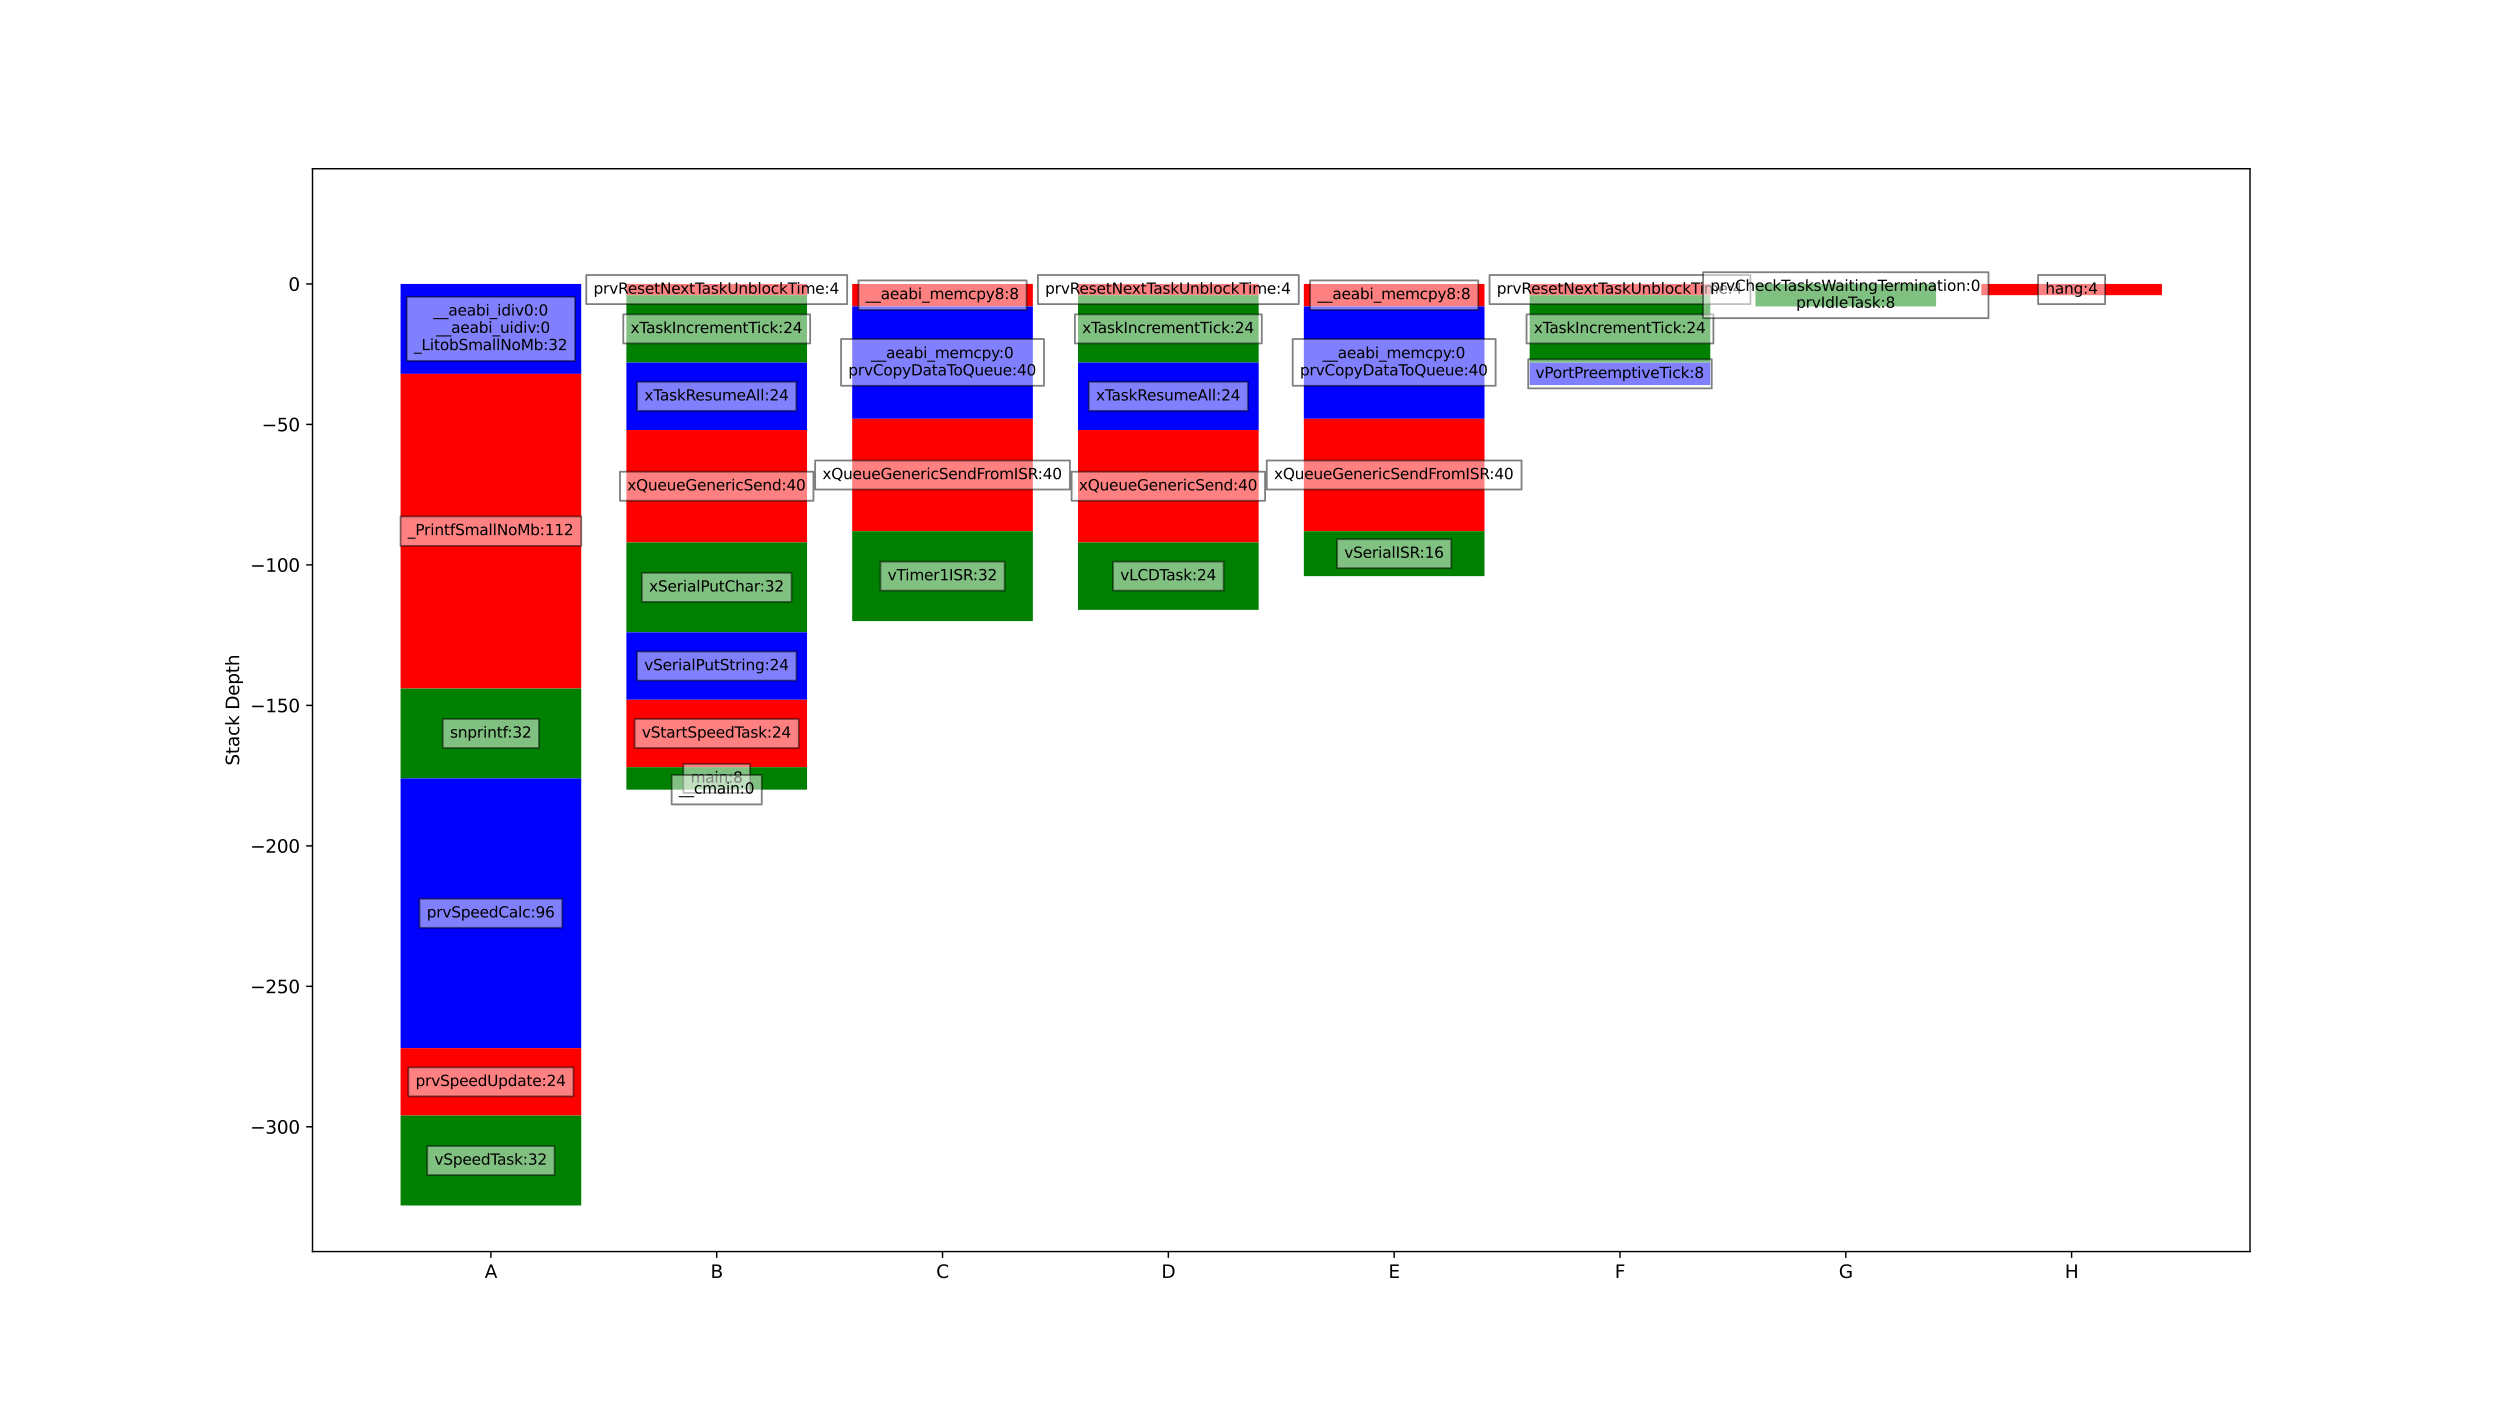 <?xml version="1.0" encoding="utf-8" standalone="no"?>
<!DOCTYPE svg PUBLIC "-//W3C//DTD SVG 1.1//EN"
  "http://www.w3.org/Graphics/SVG/1.1/DTD/svg11.dtd">
<svg xmlns:xlink="http://www.w3.org/1999/xlink" width="1382.4pt" height="777.6pt" viewBox="0 0 1382.4 777.6" xmlns="http://www.w3.org/2000/svg" version="1.1">
 <defs>
  <style type="text/css">*{stroke-linejoin: round; stroke-linecap: butt}</style>
 </defs>
 <g id="figure_1">
  <g id="patch_1">
   <path d="M 0 777.6 
L 1382.4 777.6 
L 1382.4 0 
L 0 0 
z
" style="fill: #ffffff"/>
  </g>
  <g id="axes_1">
   <g id="patch_2">
    <path d="M 172.8 692.064 
L 1244.16 692.064 
L 1244.16 93.312 
L 172.8 93.312 
z
" style="fill: #ffffff"/>
   </g>
   <g id="patch_3">
    <path d="M 221.498 157.009 
L 321.392 157.009 
L 321.392 157.009 
L 221.498 157.009 
z
" clip-path="url(#pae6085a3ec)" style="fill: #ff0000"/>
   </g>
   <g id="patch_4">
    <path d="M 221.498 157.009 
L 321.392 157.009 
L 321.392 157.009 
L 221.498 157.009 
z
" clip-path="url(#pae6085a3ec)" style="fill: #008000"/>
   </g>
   <g id="patch_5">
    <path d="M 221.498 157.009 
L 321.392 157.009 
L 321.392 206.724 
L 221.498 206.724 
z
" clip-path="url(#pae6085a3ec)" style="fill: #0000ff"/>
   </g>
   <g id="patch_6">
    <path d="M 221.498 206.724 
L 321.392 206.724 
L 321.392 380.725 
L 221.498 380.725 
z
" clip-path="url(#pae6085a3ec)" style="fill: #ff0000"/>
   </g>
   <g id="patch_7">
    <path d="M 221.498 380.725 
L 321.392 380.725 
L 321.392 430.44 
L 221.498 430.44 
z
" clip-path="url(#pae6085a3ec)" style="fill: #008000"/>
   </g>
   <g id="patch_8">
    <path d="M 221.498 430.44 
L 321.392 430.44 
L 321.392 579.584 
L 221.498 579.584 
z
" clip-path="url(#pae6085a3ec)" style="fill: #0000ff"/>
   </g>
   <g id="patch_9">
    <path d="M 221.498 579.584 
L 321.392 579.584 
L 321.392 616.87 
L 221.498 616.87 
z
" clip-path="url(#pae6085a3ec)" style="fill: #ff0000"/>
   </g>
   <g id="patch_10">
    <path d="M 221.498 616.87 
L 321.392 616.87 
L 321.392 666.585 
L 221.498 666.585 
z
" clip-path="url(#pae6085a3ec)" style="fill: #008000"/>
   </g>
   <g id="patch_11">
    <path d="M 346.365 157.009 
L 446.259 157.009 
L 446.259 163.223 
L 346.365 163.223 
z
" clip-path="url(#pae6085a3ec)" style="fill: #ff0000"/>
   </g>
   <g id="patch_12">
    <path d="M 346.365 163.223 
L 446.259 163.223 
L 446.259 200.509 
L 346.365 200.509 
z
" clip-path="url(#pae6085a3ec)" style="fill: #008000"/>
   </g>
   <g id="patch_13">
    <path d="M 346.365 200.509 
L 446.259 200.509 
L 446.259 237.795 
L 346.365 237.795 
z
" clip-path="url(#pae6085a3ec)" style="fill: #0000ff"/>
   </g>
   <g id="patch_14">
    <path d="M 346.365 237.795 
L 446.259 237.795 
L 446.259 299.939 
L 346.365 299.939 
z
" clip-path="url(#pae6085a3ec)" style="fill: #ff0000"/>
   </g>
   <g id="patch_15">
    <path d="M 346.365 299.939 
L 446.259 299.939 
L 446.259 349.654 
L 346.365 349.654 
z
" clip-path="url(#pae6085a3ec)" style="fill: #008000"/>
   </g>
   <g id="patch_16">
    <path d="M 346.365 349.654 
L 446.259 349.654 
L 446.259 386.94 
L 346.365 386.94 
z
" clip-path="url(#pae6085a3ec)" style="fill: #0000ff"/>
   </g>
   <g id="patch_17">
    <path d="M 346.365 386.94 
L 446.259 386.94 
L 446.259 424.226 
L 346.365 424.226 
z
" clip-path="url(#pae6085a3ec)" style="fill: #ff0000"/>
   </g>
   <g id="patch_18">
    <path d="M 346.365 424.226 
L 446.259 424.226 
L 446.259 436.654 
L 346.365 436.654 
z
" clip-path="url(#pae6085a3ec)" style="fill: #008000"/>
   </g>
   <g id="patch_19">
    <path d="M 346.365 436.654 
L 446.259 436.654 
L 446.259 436.654 
L 346.365 436.654 
z
" clip-path="url(#pae6085a3ec)" style="fill: #0000ff"/>
   </g>
   <g id="patch_20">
    <path d="M 471.232 157.009 
L 571.126 157.009 
L 571.126 169.438 
L 471.232 169.438 
z
" clip-path="url(#pae6085a3ec)" style="fill: #ff0000"/>
   </g>
   <g id="patch_21">
    <path d="M 471.232 169.438 
L 571.126 169.438 
L 571.126 169.438 
L 471.232 169.438 
z
" clip-path="url(#pae6085a3ec)" style="fill: #008000"/>
   </g>
   <g id="patch_22">
    <path d="M 471.232 169.438 
L 571.126 169.438 
L 571.126 231.581 
L 471.232 231.581 
z
" clip-path="url(#pae6085a3ec)" style="fill: #0000ff"/>
   </g>
   <g id="patch_23">
    <path d="M 471.232 231.581 
L 571.126 231.581 
L 571.126 293.725 
L 471.232 293.725 
z
" clip-path="url(#pae6085a3ec)" style="fill: #ff0000"/>
   </g>
   <g id="patch_24">
    <path d="M 471.232 293.725 
L 571.126 293.725 
L 571.126 343.439 
L 471.232 343.439 
z
" clip-path="url(#pae6085a3ec)" style="fill: #008000"/>
   </g>
   <g id="patch_25">
    <path d="M 596.1 157.009 
L 695.993 157.009 
L 695.993 163.223 
L 596.1 163.223 
z
" clip-path="url(#pae6085a3ec)" style="fill: #ff0000"/>
   </g>
   <g id="patch_26">
    <path d="M 596.1 163.223 
L 695.993 163.223 
L 695.993 200.509 
L 596.1 200.509 
z
" clip-path="url(#pae6085a3ec)" style="fill: #008000"/>
   </g>
   <g id="patch_27">
    <path d="M 596.1 200.509 
L 695.993 200.509 
L 695.993 237.795 
L 596.1 237.795 
z
" clip-path="url(#pae6085a3ec)" style="fill: #0000ff"/>
   </g>
   <g id="patch_28">
    <path d="M 596.1 237.795 
L 695.993 237.795 
L 695.993 299.939 
L 596.1 299.939 
z
" clip-path="url(#pae6085a3ec)" style="fill: #ff0000"/>
   </g>
   <g id="patch_29">
    <path d="M 596.1 299.939 
L 695.993 299.939 
L 695.993 337.225 
L 596.1 337.225 
z
" clip-path="url(#pae6085a3ec)" style="fill: #008000"/>
   </g>
   <g id="patch_30">
    <path d="M 720.967 157.009 
L 820.86 157.009 
L 820.86 169.438 
L 720.967 169.438 
z
" clip-path="url(#pae6085a3ec)" style="fill: #ff0000"/>
   </g>
   <g id="patch_31">
    <path d="M 720.967 169.438 
L 820.86 169.438 
L 820.86 169.438 
L 720.967 169.438 
z
" clip-path="url(#pae6085a3ec)" style="fill: #008000"/>
   </g>
   <g id="patch_32">
    <path d="M 720.967 169.438 
L 820.86 169.438 
L 820.86 231.581 
L 720.967 231.581 
z
" clip-path="url(#pae6085a3ec)" style="fill: #0000ff"/>
   </g>
   <g id="patch_33">
    <path d="M 720.967 231.581 
L 820.86 231.581 
L 820.86 293.725 
L 720.967 293.725 
z
" clip-path="url(#pae6085a3ec)" style="fill: #ff0000"/>
   </g>
   <g id="patch_34">
    <path d="M 720.967 293.725 
L 820.86 293.725 
L 820.86 318.582 
L 720.967 318.582 
z
" clip-path="url(#pae6085a3ec)" style="fill: #008000"/>
   </g>
   <g id="patch_35">
    <path d="M 845.834 157.009 
L 945.728 157.009 
L 945.728 163.223 
L 845.834 163.223 
z
" clip-path="url(#pae6085a3ec)" style="fill: #ff0000"/>
   </g>
   <g id="patch_36">
    <path d="M 845.834 163.223 
L 945.728 163.223 
L 945.728 200.509 
L 845.834 200.509 
z
" clip-path="url(#pae6085a3ec)" style="fill: #008000"/>
   </g>
   <g id="patch_37">
    <path d="M 845.834 200.509 
L 945.728 200.509 
L 945.728 212.938 
L 845.834 212.938 
z
" clip-path="url(#pae6085a3ec)" style="fill: #0000ff"/>
   </g>
   <g id="patch_38">
    <path d="M 970.701 157.009 
L 1070.595 157.009 
L 1070.595 157.009 
L 970.701 157.009 
z
" clip-path="url(#pae6085a3ec)" style="fill: #ff0000"/>
   </g>
   <g id="patch_39">
    <path d="M 970.701 157.009 
L 1070.595 157.009 
L 1070.595 169.438 
L 970.701 169.438 
z
" clip-path="url(#pae6085a3ec)" style="fill: #008000"/>
   </g>
   <g id="patch_40">
    <path d="M 1095.568 157.009 
L 1195.462 157.009 
L 1195.462 163.223 
L 1095.568 163.223 
z
" clip-path="url(#pae6085a3ec)" style="fill: #ff0000"/>
   </g>
   <g id="matplotlib.axis_1">
    <g id="xtick_1">
     <g id="line2d_1">
      <defs>
       <path id="mb3802ae09e" d="M 0 0 
L 0 3.5 
" style="stroke: #000000; stroke-width: 0.8"/>
      </defs>
      <g>
       <use xlink:href="#mb3802ae09e" x="271.445" y="692.064" style="stroke: #000000; stroke-width: 0.8"/>
      </g>
     </g>
     <g id="text_1">
      <!-- A -->
      <g transform="translate(268.025 706.662)scale(0.1 -0.1)">
       <defs>
        <path id="DejaVuSans-41" d="M 2188 4044 
L 1331 1722 
L 3047 1722 
L 2188 4044 
z
M 1831 4666 
L 2547 4666 
L 4325 0 
L 3669 0 
L 3244 1197 
L 1141 1197 
L 716 0 
L 50 0 
L 1831 4666 
z
" transform="scale(0.016)"/>
       </defs>
       <use xlink:href="#DejaVuSans-41"/>
      </g>
     </g>
    </g>
    <g id="xtick_2">
     <g id="line2d_2">
      <g>
       <use xlink:href="#mb3802ae09e" x="396.312" y="692.064" style="stroke: #000000; stroke-width: 0.8"/>
      </g>
     </g>
     <g id="text_2">
      <!-- B -->
      <g transform="translate(392.882 706.662)scale(0.1 -0.1)">
       <defs>
        <path id="DejaVuSans-42" d="M 1259 2228 
L 1259 519 
L 2272 519 
Q 2781 519 3026 730 
Q 3272 941 3272 1375 
Q 3272 1813 3026 2020 
Q 2781 2228 2272 2228 
L 1259 2228 
z
M 1259 4147 
L 1259 2741 
L 2194 2741 
Q 2656 2741 2882 2914 
Q 3109 3088 3109 3444 
Q 3109 3797 2882 3972 
Q 2656 4147 2194 4147 
L 1259 4147 
z
M 628 4666 
L 2241 4666 
Q 2963 4666 3353 4366 
Q 3744 4066 3744 3513 
Q 3744 3084 3544 2831 
Q 3344 2578 2956 2516 
Q 3422 2416 3680 2098 
Q 3938 1781 3938 1306 
Q 3938 681 3513 340 
Q 3088 0 2303 0 
L 628 0 
L 628 4666 
z
" transform="scale(0.016)"/>
       </defs>
       <use xlink:href="#DejaVuSans-42"/>
      </g>
     </g>
    </g>
    <g id="xtick_3">
     <g id="line2d_3">
      <g>
       <use xlink:href="#mb3802ae09e" x="521.179" y="692.064" style="stroke: #000000; stroke-width: 0.8"/>
      </g>
     </g>
     <g id="text_3">
      <!-- C -->
      <g transform="translate(517.688 706.662)scale(0.1 -0.1)">
       <defs>
        <path id="DejaVuSans-43" d="M 4122 4306 
L 4122 3641 
Q 3803 3938 3442 4084 
Q 3081 4231 2675 4231 
Q 1875 4231 1450 3742 
Q 1025 3253 1025 2328 
Q 1025 1406 1450 917 
Q 1875 428 2675 428 
Q 3081 428 3442 575 
Q 3803 722 4122 1019 
L 4122 359 
Q 3791 134 3420 21 
Q 3050 -91 2638 -91 
Q 1578 -91 968 557 
Q 359 1206 359 2328 
Q 359 3453 968 4101 
Q 1578 4750 2638 4750 
Q 3056 4750 3426 4639 
Q 3797 4528 4122 4306 
z
" transform="scale(0.016)"/>
       </defs>
       <use xlink:href="#DejaVuSans-43"/>
      </g>
     </g>
    </g>
    <g id="xtick_4">
     <g id="line2d_4">
      <g>
       <use xlink:href="#mb3802ae09e" x="646.046" y="692.064" style="stroke: #000000; stroke-width: 0.8"/>
      </g>
     </g>
     <g id="text_4">
      <!-- D -->
      <g transform="translate(642.196 706.662)scale(0.1 -0.1)">
       <defs>
        <path id="DejaVuSans-44" d="M 1259 4147 
L 1259 519 
L 2022 519 
Q 2988 519 3436 956 
Q 3884 1394 3884 2338 
Q 3884 3275 3436 3711 
Q 2988 4147 2022 4147 
L 1259 4147 
z
M 628 4666 
L 1925 4666 
Q 3281 4666 3915 4102 
Q 4550 3538 4550 2338 
Q 4550 1131 3912 565 
Q 3275 0 1925 0 
L 628 0 
L 628 4666 
z
" transform="scale(0.016)"/>
       </defs>
       <use xlink:href="#DejaVuSans-44"/>
      </g>
     </g>
    </g>
    <g id="xtick_5">
     <g id="line2d_5">
      <g>
       <use xlink:href="#mb3802ae09e" x="770.914" y="692.064" style="stroke: #000000; stroke-width: 0.8"/>
      </g>
     </g>
     <g id="text_5">
      <!-- E -->
      <g transform="translate(767.754 706.662)scale(0.1 -0.1)">
       <defs>
        <path id="DejaVuSans-45" d="M 628 4666 
L 3578 4666 
L 3578 4134 
L 1259 4134 
L 1259 2753 
L 3481 2753 
L 3481 2222 
L 1259 2222 
L 1259 531 
L 3634 531 
L 3634 0 
L 628 0 
L 628 4666 
z
" transform="scale(0.016)"/>
       </defs>
       <use xlink:href="#DejaVuSans-45"/>
      </g>
     </g>
    </g>
    <g id="xtick_6">
     <g id="line2d_6">
      <g>
       <use xlink:href="#mb3802ae09e" x="895.781" y="692.064" style="stroke: #000000; stroke-width: 0.8"/>
      </g>
     </g>
     <g id="text_6">
      <!-- F -->
      <g transform="translate(892.905 706.662)scale(0.1 -0.1)">
       <defs>
        <path id="DejaVuSans-46" d="M 628 4666 
L 3309 4666 
L 3309 4134 
L 1259 4134 
L 1259 2759 
L 3109 2759 
L 3109 2228 
L 1259 2228 
L 1259 0 
L 628 0 
L 628 4666 
z
" transform="scale(0.016)"/>
       </defs>
       <use xlink:href="#DejaVuSans-46"/>
      </g>
     </g>
    </g>
    <g id="xtick_7">
     <g id="line2d_7">
      <g>
       <use xlink:href="#mb3802ae09e" x="1020.648" y="692.064" style="stroke: #000000; stroke-width: 0.8"/>
      </g>
     </g>
     <g id="text_7">
      <!-- G -->
      <g transform="translate(1016.774 706.662)scale(0.1 -0.1)">
       <defs>
        <path id="DejaVuSans-47" d="M 3809 666 
L 3809 1919 
L 2778 1919 
L 2778 2438 
L 4434 2438 
L 4434 434 
Q 4069 175 3628 42 
Q 3188 -91 2688 -91 
Q 1594 -91 976 548 
Q 359 1188 359 2328 
Q 359 3472 976 4111 
Q 1594 4750 2688 4750 
Q 3144 4750 3555 4637 
Q 3966 4525 4313 4306 
L 4313 3634 
Q 3963 3931 3569 4081 
Q 3175 4231 2741 4231 
Q 1884 4231 1454 3753 
Q 1025 3275 1025 2328 
Q 1025 1384 1454 906 
Q 1884 428 2741 428 
Q 3075 428 3337 486 
Q 3600 544 3809 666 
z
" transform="scale(0.016)"/>
       </defs>
       <use xlink:href="#DejaVuSans-47"/>
      </g>
     </g>
    </g>
    <g id="xtick_8">
     <g id="line2d_8">
      <g>
       <use xlink:href="#mb3802ae09e" x="1145.515" y="692.064" style="stroke: #000000; stroke-width: 0.8"/>
      </g>
     </g>
     <g id="text_8">
      <!-- H -->
      <g transform="translate(1141.755 706.662)scale(0.1 -0.1)">
       <defs>
        <path id="DejaVuSans-48" d="M 628 4666 
L 1259 4666 
L 1259 2753 
L 3553 2753 
L 3553 4666 
L 4184 4666 
L 4184 0 
L 3553 0 
L 3553 2222 
L 1259 2222 
L 1259 0 
L 628 0 
L 628 4666 
z
" transform="scale(0.016)"/>
       </defs>
       <use xlink:href="#DejaVuSans-48"/>
      </g>
     </g>
    </g>
   </g>
   <g id="matplotlib.axis_2">
    <g id="ytick_1">
     <g id="line2d_9">
      <defs>
       <path id="m50d4e7c7c6" d="M 0 0 
L -3.5 0 
" style="stroke: #000000; stroke-width: 0.8"/>
      </defs>
      <g>
       <use xlink:href="#m50d4e7c7c6" x="172.8" y="623.085" style="stroke: #000000; stroke-width: 0.8"/>
      </g>
     </g>
     <g id="text_9">
      <!-- −300 -->
      <g transform="translate(138.333 626.884)scale(0.1 -0.1)">
       <defs>
        <path id="DejaVuSans-2212" d="M 678 2272 
L 4684 2272 
L 4684 1741 
L 678 1741 
L 678 2272 
z
" transform="scale(0.016)"/>
        <path id="DejaVuSans-33" d="M 2597 2516 
Q 3050 2419 3304 2112 
Q 3559 1806 3559 1356 
Q 3559 666 3084 287 
Q 2609 -91 1734 -91 
Q 1441 -91 1130 -33 
Q 819 25 488 141 
L 488 750 
Q 750 597 1062 519 
Q 1375 441 1716 441 
Q 2309 441 2620 675 
Q 2931 909 2931 1356 
Q 2931 1769 2642 2001 
Q 2353 2234 1838 2234 
L 1294 2234 
L 1294 2753 
L 1863 2753 
Q 2328 2753 2575 2939 
Q 2822 3125 2822 3475 
Q 2822 3834 2567 4026 
Q 2313 4219 1838 4219 
Q 1578 4219 1281 4162 
Q 984 4106 628 3988 
L 628 4550 
Q 988 4650 1302 4700 
Q 1616 4750 1894 4750 
Q 2613 4750 3031 4423 
Q 3450 4097 3450 3541 
Q 3450 3153 3228 2886 
Q 3006 2619 2597 2516 
z
" transform="scale(0.016)"/>
        <path id="DejaVuSans-30" d="M 2034 4250 
Q 1547 4250 1301 3770 
Q 1056 3291 1056 2328 
Q 1056 1369 1301 889 
Q 1547 409 2034 409 
Q 2525 409 2770 889 
Q 3016 1369 3016 2328 
Q 3016 3291 2770 3770 
Q 2525 4250 2034 4250 
z
M 2034 4750 
Q 2819 4750 3233 4129 
Q 3647 3509 3647 2328 
Q 3647 1150 3233 529 
Q 2819 -91 2034 -91 
Q 1250 -91 836 529 
Q 422 1150 422 2328 
Q 422 3509 836 4129 
Q 1250 4750 2034 4750 
z
" transform="scale(0.016)"/>
       </defs>
       <use xlink:href="#DejaVuSans-2212"/>
       <use xlink:href="#DejaVuSans-33" x="83.789"/>
       <use xlink:href="#DejaVuSans-30" x="147.412"/>
       <use xlink:href="#DejaVuSans-30" x="211.035"/>
      </g>
     </g>
    </g>
    <g id="ytick_2">
     <g id="line2d_10">
      <g>
       <use xlink:href="#m50d4e7c7c6" x="172.8" y="545.405" style="stroke: #000000; stroke-width: 0.8"/>
      </g>
     </g>
     <g id="text_10">
      <!-- −250 -->
      <g transform="translate(138.333 549.205)scale(0.1 -0.1)">
       <defs>
        <path id="DejaVuSans-32" d="M 1228 531 
L 3431 531 
L 3431 0 
L 469 0 
L 469 531 
Q 828 903 1448 1529 
Q 2069 2156 2228 2338 
Q 2531 2678 2651 2914 
Q 2772 3150 2772 3378 
Q 2772 3750 2511 3984 
Q 2250 4219 1831 4219 
Q 1534 4219 1204 4116 
Q 875 4013 500 3803 
L 500 4441 
Q 881 4594 1212 4672 
Q 1544 4750 1819 4750 
Q 2544 4750 2975 4387 
Q 3406 4025 3406 3419 
Q 3406 3131 3298 2873 
Q 3191 2616 2906 2266 
Q 2828 2175 2409 1742 
Q 1991 1309 1228 531 
z
" transform="scale(0.016)"/>
        <path id="DejaVuSans-35" d="M 691 4666 
L 3169 4666 
L 3169 4134 
L 1269 4134 
L 1269 2991 
Q 1406 3038 1543 3061 
Q 1681 3084 1819 3084 
Q 2600 3084 3056 2656 
Q 3513 2228 3513 1497 
Q 3513 744 3044 326 
Q 2575 -91 1722 -91 
Q 1428 -91 1123 -41 
Q 819 9 494 109 
L 494 744 
Q 775 591 1075 516 
Q 1375 441 1709 441 
Q 2250 441 2565 725 
Q 2881 1009 2881 1497 
Q 2881 1984 2565 2268 
Q 2250 2553 1709 2553 
Q 1456 2553 1204 2497 
Q 953 2441 691 2322 
L 691 4666 
z
" transform="scale(0.016)"/>
       </defs>
       <use xlink:href="#DejaVuSans-2212"/>
       <use xlink:href="#DejaVuSans-32" x="83.789"/>
       <use xlink:href="#DejaVuSans-35" x="147.412"/>
       <use xlink:href="#DejaVuSans-30" x="211.035"/>
      </g>
     </g>
    </g>
    <g id="ytick_3">
     <g id="line2d_11">
      <g>
       <use xlink:href="#m50d4e7c7c6" x="172.8" y="467.726" style="stroke: #000000; stroke-width: 0.8"/>
      </g>
     </g>
     <g id="text_11">
      <!-- −200 -->
      <g transform="translate(138.333 471.525)scale(0.1 -0.1)">
       <use xlink:href="#DejaVuSans-2212"/>
       <use xlink:href="#DejaVuSans-32" x="83.789"/>
       <use xlink:href="#DejaVuSans-30" x="147.412"/>
       <use xlink:href="#DejaVuSans-30" x="211.035"/>
      </g>
     </g>
    </g>
    <g id="ytick_4">
     <g id="line2d_12">
      <g>
       <use xlink:href="#m50d4e7c7c6" x="172.8" y="390.047" style="stroke: #000000; stroke-width: 0.8"/>
      </g>
     </g>
     <g id="text_12">
      <!-- −150 -->
      <g transform="translate(138.333 393.846)scale(0.1 -0.1)">
       <defs>
        <path id="DejaVuSans-31" d="M 794 531 
L 1825 531 
L 1825 4091 
L 703 3866 
L 703 4441 
L 1819 4666 
L 2450 4666 
L 2450 531 
L 3481 531 
L 3481 0 
L 794 0 
L 794 531 
z
" transform="scale(0.016)"/>
       </defs>
       <use xlink:href="#DejaVuSans-2212"/>
       <use xlink:href="#DejaVuSans-31" x="83.789"/>
       <use xlink:href="#DejaVuSans-35" x="147.412"/>
       <use xlink:href="#DejaVuSans-30" x="211.035"/>
      </g>
     </g>
    </g>
    <g id="ytick_5">
     <g id="line2d_13">
      <g>
       <use xlink:href="#m50d4e7c7c6" x="172.8" y="312.368" style="stroke: #000000; stroke-width: 0.8"/>
      </g>
     </g>
     <g id="text_13">
      <!-- −100 -->
      <g transform="translate(138.333 316.167)scale(0.1 -0.1)">
       <use xlink:href="#DejaVuSans-2212"/>
       <use xlink:href="#DejaVuSans-31" x="83.789"/>
       <use xlink:href="#DejaVuSans-30" x="147.412"/>
       <use xlink:href="#DejaVuSans-30" x="211.035"/>
      </g>
     </g>
    </g>
    <g id="ytick_6">
     <g id="line2d_14">
      <g>
       <use xlink:href="#m50d4e7c7c6" x="172.8" y="234.688" style="stroke: #000000; stroke-width: 0.8"/>
      </g>
     </g>
     <g id="text_14">
      <!-- −50 -->
      <g transform="translate(144.695 238.488)scale(0.1 -0.1)">
       <use xlink:href="#DejaVuSans-2212"/>
       <use xlink:href="#DejaVuSans-35" x="83.789"/>
       <use xlink:href="#DejaVuSans-30" x="147.412"/>
      </g>
     </g>
    </g>
    <g id="ytick_7">
     <g id="line2d_15">
      <g>
       <use xlink:href="#m50d4e7c7c6" x="172.8" y="157.009" style="stroke: #000000; stroke-width: 0.8"/>
      </g>
     </g>
     <g id="text_15">
      <!-- 0 -->
      <g transform="translate(159.438 160.808)scale(0.1 -0.1)">
       <use xlink:href="#DejaVuSans-30"/>
      </g>
     </g>
    </g>
    <g id="text_16">
     <!-- Stack Depth -->
     <g transform="translate(132.253 423.35)rotate(-90)scale(0.1 -0.1)">
      <defs>
       <path id="DejaVuSans-53" d="M 3425 4513 
L 3425 3897 
Q 3066 4069 2747 4153 
Q 2428 4238 2131 4238 
Q 1616 4238 1336 4038 
Q 1056 3838 1056 3469 
Q 1056 3159 1242 3001 
Q 1428 2844 1947 2747 
L 2328 2669 
Q 3034 2534 3370 2195 
Q 3706 1856 3706 1288 
Q 3706 609 3251 259 
Q 2797 -91 1919 -91 
Q 1588 -91 1214 -16 
Q 841 59 441 206 
L 441 856 
Q 825 641 1194 531 
Q 1563 422 1919 422 
Q 2459 422 2753 634 
Q 3047 847 3047 1241 
Q 3047 1584 2836 1778 
Q 2625 1972 2144 2069 
L 1759 2144 
Q 1053 2284 737 2584 
Q 422 2884 422 3419 
Q 422 4038 858 4394 
Q 1294 4750 2059 4750 
Q 2388 4750 2728 4690 
Q 3069 4631 3425 4513 
z
" transform="scale(0.016)"/>
       <path id="DejaVuSans-74" d="M 1172 4494 
L 1172 3500 
L 2356 3500 
L 2356 3053 
L 1172 3053 
L 1172 1153 
Q 1172 725 1289 603 
Q 1406 481 1766 481 
L 2356 481 
L 2356 0 
L 1766 0 
Q 1100 0 847 248 
Q 594 497 594 1153 
L 594 3053 
L 172 3053 
L 172 3500 
L 594 3500 
L 594 4494 
L 1172 4494 
z
" transform="scale(0.016)"/>
       <path id="DejaVuSans-61" d="M 2194 1759 
Q 1497 1759 1228 1600 
Q 959 1441 959 1056 
Q 959 750 1161 570 
Q 1363 391 1709 391 
Q 2188 391 2477 730 
Q 2766 1069 2766 1631 
L 2766 1759 
L 2194 1759 
z
M 3341 1997 
L 3341 0 
L 2766 0 
L 2766 531 
Q 2569 213 2275 61 
Q 1981 -91 1556 -91 
Q 1019 -91 701 211 
Q 384 513 384 1019 
Q 384 1609 779 1909 
Q 1175 2209 1959 2209 
L 2766 2209 
L 2766 2266 
Q 2766 2663 2505 2880 
Q 2244 3097 1772 3097 
Q 1472 3097 1187 3025 
Q 903 2953 641 2809 
L 641 3341 
Q 956 3463 1253 3523 
Q 1550 3584 1831 3584 
Q 2591 3584 2966 3190 
Q 3341 2797 3341 1997 
z
" transform="scale(0.016)"/>
       <path id="DejaVuSans-63" d="M 3122 3366 
L 3122 2828 
Q 2878 2963 2633 3030 
Q 2388 3097 2138 3097 
Q 1578 3097 1268 2742 
Q 959 2388 959 1747 
Q 959 1106 1268 751 
Q 1578 397 2138 397 
Q 2388 397 2633 464 
Q 2878 531 3122 666 
L 3122 134 
Q 2881 22 2623 -34 
Q 2366 -91 2075 -91 
Q 1284 -91 818 406 
Q 353 903 353 1747 
Q 353 2603 823 3093 
Q 1294 3584 2113 3584 
Q 2378 3584 2631 3529 
Q 2884 3475 3122 3366 
z
" transform="scale(0.016)"/>
       <path id="DejaVuSans-6b" d="M 581 4863 
L 1159 4863 
L 1159 1991 
L 2875 3500 
L 3609 3500 
L 1753 1863 
L 3688 0 
L 2938 0 
L 1159 1709 
L 1159 0 
L 581 0 
L 581 4863 
z
" transform="scale(0.016)"/>
       <path id="DejaVuSans-20" transform="scale(0.016)"/>
       <path id="DejaVuSans-65" d="M 3597 1894 
L 3597 1613 
L 953 1613 
Q 991 1019 1311 708 
Q 1631 397 2203 397 
Q 2534 397 2845 478 
Q 3156 559 3463 722 
L 3463 178 
Q 3153 47 2828 -22 
Q 2503 -91 2169 -91 
Q 1331 -91 842 396 
Q 353 884 353 1716 
Q 353 2575 817 3079 
Q 1281 3584 2069 3584 
Q 2775 3584 3186 3129 
Q 3597 2675 3597 1894 
z
M 3022 2063 
Q 3016 2534 2758 2815 
Q 2500 3097 2075 3097 
Q 1594 3097 1305 2825 
Q 1016 2553 972 2059 
L 3022 2063 
z
" transform="scale(0.016)"/>
       <path id="DejaVuSans-70" d="M 1159 525 
L 1159 -1331 
L 581 -1331 
L 581 3500 
L 1159 3500 
L 1159 2969 
Q 1341 3281 1617 3432 
Q 1894 3584 2278 3584 
Q 2916 3584 3314 3078 
Q 3713 2572 3713 1747 
Q 3713 922 3314 415 
Q 2916 -91 2278 -91 
Q 1894 -91 1617 61 
Q 1341 213 1159 525 
z
M 3116 1747 
Q 3116 2381 2855 2742 
Q 2594 3103 2138 3103 
Q 1681 3103 1420 2742 
Q 1159 2381 1159 1747 
Q 1159 1113 1420 752 
Q 1681 391 2138 391 
Q 2594 391 2855 752 
Q 3116 1113 3116 1747 
z
" transform="scale(0.016)"/>
       <path id="DejaVuSans-68" d="M 3513 2113 
L 3513 0 
L 2938 0 
L 2938 2094 
Q 2938 2591 2744 2837 
Q 2550 3084 2163 3084 
Q 1697 3084 1428 2787 
Q 1159 2491 1159 1978 
L 1159 0 
L 581 0 
L 581 4863 
L 1159 4863 
L 1159 2956 
Q 1366 3272 1645 3428 
Q 1925 3584 2291 3584 
Q 2894 3584 3203 3211 
Q 3513 2838 3513 2113 
z
" transform="scale(0.016)"/>
      </defs>
      <use xlink:href="#DejaVuSans-53"/>
      <use xlink:href="#DejaVuSans-74" x="63.477"/>
      <use xlink:href="#DejaVuSans-61" x="102.686"/>
      <use xlink:href="#DejaVuSans-63" x="163.965"/>
      <use xlink:href="#DejaVuSans-6b" x="218.945"/>
      <use xlink:href="#DejaVuSans-20" x="276.855"/>
      <use xlink:href="#DejaVuSans-44" x="308.643"/>
      <use xlink:href="#DejaVuSans-65" x="385.645"/>
      <use xlink:href="#DejaVuSans-70" x="447.168"/>
      <use xlink:href="#DejaVuSans-74" x="510.645"/>
      <use xlink:href="#DejaVuSans-68" x="549.854"/>
     </g>
    </g>
   </g>
   <g id="patch_41">
    <path d="M 172.8 692.064 
L 172.8 93.312 
" style="fill: none; stroke: #000000; stroke-width: 0.8; stroke-linejoin: miter; stroke-linecap: square"/>
   </g>
   <g id="patch_42">
    <path d="M 1244.16 692.064 
L 1244.16 93.312 
" style="fill: none; stroke: #000000; stroke-width: 0.8; stroke-linejoin: miter; stroke-linecap: square"/>
   </g>
   <g id="patch_43">
    <path d="M 172.8 692.064 
L 1244.16 692.064 
" style="fill: none; stroke: #000000; stroke-width: 0.8; stroke-linejoin: miter; stroke-linecap: square"/>
   </g>
   <g id="patch_44">
    <path d="M 172.8 93.312 
L 1244.16 93.312 
" style="fill: none; stroke: #000000; stroke-width: 0.8; stroke-linejoin: miter; stroke-linecap: square"/>
   </g>
   <g id="text_17">
    <g id="patch_45">
     <path d="M 224.888 199.571 
L 318.002 199.571 
L 318.002 164.162 
L 224.888 164.162 
z
" style="fill: #ffffff; opacity: 0.5; stroke: #000000; stroke-linejoin: miter"/>
    </g>
    <!-- __aeabi_idiv0:0 -->
    <g transform="translate(239.602 174.49)scale(0.083 -0.083)">
     <defs>
      <path id="DejaVuSans-5f" d="M 3263 -1063 
L 3263 -1509 
L -63 -1509 
L -63 -1063 
L 3263 -1063 
z
" transform="scale(0.016)"/>
      <path id="DejaVuSans-62" d="M 3116 1747 
Q 3116 2381 2855 2742 
Q 2594 3103 2138 3103 
Q 1681 3103 1420 2742 
Q 1159 2381 1159 1747 
Q 1159 1113 1420 752 
Q 1681 391 2138 391 
Q 2594 391 2855 752 
Q 3116 1113 3116 1747 
z
M 1159 2969 
Q 1341 3281 1617 3432 
Q 1894 3584 2278 3584 
Q 2916 3584 3314 3078 
Q 3713 2572 3713 1747 
Q 3713 922 3314 415 
Q 2916 -91 2278 -91 
Q 1894 -91 1617 61 
Q 1341 213 1159 525 
L 1159 0 
L 581 0 
L 581 4863 
L 1159 4863 
L 1159 2969 
z
" transform="scale(0.016)"/>
      <path id="DejaVuSans-69" d="M 603 3500 
L 1178 3500 
L 1178 0 
L 603 0 
L 603 3500 
z
M 603 4863 
L 1178 4863 
L 1178 4134 
L 603 4134 
L 603 4863 
z
" transform="scale(0.016)"/>
      <path id="DejaVuSans-64" d="M 2906 2969 
L 2906 4863 
L 3481 4863 
L 3481 0 
L 2906 0 
L 2906 525 
Q 2725 213 2448 61 
Q 2172 -91 1784 -91 
Q 1150 -91 751 415 
Q 353 922 353 1747 
Q 353 2572 751 3078 
Q 1150 3584 1784 3584 
Q 2172 3584 2448 3432 
Q 2725 3281 2906 2969 
z
M 947 1747 
Q 947 1113 1208 752 
Q 1469 391 1925 391 
Q 2381 391 2643 752 
Q 2906 1113 2906 1747 
Q 2906 2381 2643 2742 
Q 2381 3103 1925 3103 
Q 1469 3103 1208 2742 
Q 947 2381 947 1747 
z
" transform="scale(0.016)"/>
      <path id="DejaVuSans-76" d="M 191 3500 
L 800 3500 
L 1894 563 
L 2988 3500 
L 3597 3500 
L 2284 0 
L 1503 0 
L 191 3500 
z
" transform="scale(0.016)"/>
      <path id="DejaVuSans-3a" d="M 750 794 
L 1409 794 
L 1409 0 
L 750 0 
L 750 794 
z
M 750 3309 
L 1409 3309 
L 1409 2516 
L 750 2516 
L 750 3309 
z
" transform="scale(0.016)"/>
     </defs>
     <use xlink:href="#DejaVuSans-5f"/>
     <use xlink:href="#DejaVuSans-5f" x="50"/>
     <use xlink:href="#DejaVuSans-61" x="100"/>
     <use xlink:href="#DejaVuSans-65" x="161.279"/>
     <use xlink:href="#DejaVuSans-61" x="222.803"/>
     <use xlink:href="#DejaVuSans-62" x="284.082"/>
     <use xlink:href="#DejaVuSans-69" x="347.559"/>
     <use xlink:href="#DejaVuSans-5f" x="375.342"/>
     <use xlink:href="#DejaVuSans-69" x="425.342"/>
     <use xlink:href="#DejaVuSans-64" x="453.125"/>
     <use xlink:href="#DejaVuSans-69" x="516.602"/>
     <use xlink:href="#DejaVuSans-76" x="544.385"/>
     <use xlink:href="#DejaVuSans-30" x="603.564"/>
     <use xlink:href="#DejaVuSans-3a" x="667.188"/>
     <use xlink:href="#DejaVuSans-30" x="700.879"/>
    </g>
    <!--  __aeabi_uidiv:0 -->
    <g transform="translate(238.518 184.049)scale(0.083 -0.083)">
     <defs>
      <path id="DejaVuSans-75" d="M 544 1381 
L 544 3500 
L 1119 3500 
L 1119 1403 
Q 1119 906 1312 657 
Q 1506 409 1894 409 
Q 2359 409 2629 706 
Q 2900 1003 2900 1516 
L 2900 3500 
L 3475 3500 
L 3475 0 
L 2900 0 
L 2900 538 
Q 2691 219 2414 64 
Q 2138 -91 1772 -91 
Q 1169 -91 856 284 
Q 544 659 544 1381 
z
M 1991 3584 
L 1991 3584 
z
" transform="scale(0.016)"/>
     </defs>
     <use xlink:href="#DejaVuSans-20"/>
     <use xlink:href="#DejaVuSans-5f" x="31.787"/>
     <use xlink:href="#DejaVuSans-5f" x="81.787"/>
     <use xlink:href="#DejaVuSans-61" x="131.787"/>
     <use xlink:href="#DejaVuSans-65" x="193.066"/>
     <use xlink:href="#DejaVuSans-61" x="254.59"/>
     <use xlink:href="#DejaVuSans-62" x="315.869"/>
     <use xlink:href="#DejaVuSans-69" x="379.346"/>
     <use xlink:href="#DejaVuSans-5f" x="407.129"/>
     <use xlink:href="#DejaVuSans-75" x="457.129"/>
     <use xlink:href="#DejaVuSans-69" x="520.508"/>
     <use xlink:href="#DejaVuSans-64" x="548.291"/>
     <use xlink:href="#DejaVuSans-69" x="611.768"/>
     <use xlink:href="#DejaVuSans-76" x="639.551"/>
     <use xlink:href="#DejaVuSans-3a" x="693.23"/>
     <use xlink:href="#DejaVuSans-30" x="726.922"/>
    </g>
    <!-- _LitobSmallNoMb:32 -->
    <g transform="translate(228.887 193.609)scale(0.083 -0.083)">
     <defs>
      <path id="DejaVuSans-4c" d="M 628 4666 
L 1259 4666 
L 1259 531 
L 3531 531 
L 3531 0 
L 628 0 
L 628 4666 
z
" transform="scale(0.016)"/>
      <path id="DejaVuSans-6f" d="M 1959 3097 
Q 1497 3097 1228 2736 
Q 959 2375 959 1747 
Q 959 1119 1226 758 
Q 1494 397 1959 397 
Q 2419 397 2687 759 
Q 2956 1122 2956 1747 
Q 2956 2369 2687 2733 
Q 2419 3097 1959 3097 
z
M 1959 3584 
Q 2709 3584 3137 3096 
Q 3566 2609 3566 1747 
Q 3566 888 3137 398 
Q 2709 -91 1959 -91 
Q 1206 -91 779 398 
Q 353 888 353 1747 
Q 353 2609 779 3096 
Q 1206 3584 1959 3584 
z
" transform="scale(0.016)"/>
      <path id="DejaVuSans-6d" d="M 3328 2828 
Q 3544 3216 3844 3400 
Q 4144 3584 4550 3584 
Q 5097 3584 5394 3201 
Q 5691 2819 5691 2113 
L 5691 0 
L 5113 0 
L 5113 2094 
Q 5113 2597 4934 2840 
Q 4756 3084 4391 3084 
Q 3944 3084 3684 2787 
Q 3425 2491 3425 1978 
L 3425 0 
L 2847 0 
L 2847 2094 
Q 2847 2600 2669 2842 
Q 2491 3084 2119 3084 
Q 1678 3084 1418 2786 
Q 1159 2488 1159 1978 
L 1159 0 
L 581 0 
L 581 3500 
L 1159 3500 
L 1159 2956 
Q 1356 3278 1631 3431 
Q 1906 3584 2284 3584 
Q 2666 3584 2933 3390 
Q 3200 3197 3328 2828 
z
" transform="scale(0.016)"/>
      <path id="DejaVuSans-6c" d="M 603 4863 
L 1178 4863 
L 1178 0 
L 603 0 
L 603 4863 
z
" transform="scale(0.016)"/>
      <path id="DejaVuSans-4e" d="M 628 4666 
L 1478 4666 
L 3547 763 
L 3547 4666 
L 4159 4666 
L 4159 0 
L 3309 0 
L 1241 3903 
L 1241 0 
L 628 0 
L 628 4666 
z
" transform="scale(0.016)"/>
      <path id="DejaVuSans-4d" d="M 628 4666 
L 1569 4666 
L 2759 1491 
L 3956 4666 
L 4897 4666 
L 4897 0 
L 4281 0 
L 4281 4097 
L 3078 897 
L 2444 897 
L 1241 4097 
L 1241 0 
L 628 0 
L 628 4666 
z
" transform="scale(0.016)"/>
     </defs>
     <use xlink:href="#DejaVuSans-5f"/>
     <use xlink:href="#DejaVuSans-4c" x="50"/>
     <use xlink:href="#DejaVuSans-69" x="105.713"/>
     <use xlink:href="#DejaVuSans-74" x="133.496"/>
     <use xlink:href="#DejaVuSans-6f" x="172.705"/>
     <use xlink:href="#DejaVuSans-62" x="233.887"/>
     <use xlink:href="#DejaVuSans-53" x="297.363"/>
     <use xlink:href="#DejaVuSans-6d" x="360.84"/>
     <use xlink:href="#DejaVuSans-61" x="458.252"/>
     <use xlink:href="#DejaVuSans-6c" x="519.531"/>
     <use xlink:href="#DejaVuSans-6c" x="547.314"/>
     <use xlink:href="#DejaVuSans-4e" x="575.098"/>
     <use xlink:href="#DejaVuSans-6f" x="649.902"/>
     <use xlink:href="#DejaVuSans-4d" x="711.084"/>
     <use xlink:href="#DejaVuSans-62" x="797.363"/>
     <use xlink:href="#DejaVuSans-3a" x="860.84"/>
     <use xlink:href="#DejaVuSans-33" x="894.531"/>
     <use xlink:href="#DejaVuSans-32" x="958.154"/>
    </g>
   </g>
   <g id="text_18">
    <g id="patch_46">
     <path d="M 221.495 301.87 
L 321.395 301.87 
L 321.395 285.579 
L 221.495 285.579 
z
" style="fill: #ffffff; opacity: 0.5; stroke: #000000; stroke-linejoin: miter"/>
    </g>
    <!-- _PrintfSmallNoMb:112 -->
    <g transform="translate(225.493 295.907)scale(0.083 -0.083)">
     <defs>
      <path id="DejaVuSans-50" d="M 1259 4147 
L 1259 2394 
L 2053 2394 
Q 2494 2394 2734 2622 
Q 2975 2850 2975 3272 
Q 2975 3691 2734 3919 
Q 2494 4147 2053 4147 
L 1259 4147 
z
M 628 4666 
L 2053 4666 
Q 2838 4666 3239 4311 
Q 3641 3956 3641 3272 
Q 3641 2581 3239 2228 
Q 2838 1875 2053 1875 
L 1259 1875 
L 1259 0 
L 628 0 
L 628 4666 
z
" transform="scale(0.016)"/>
      <path id="DejaVuSans-72" d="M 2631 2963 
Q 2534 3019 2420 3045 
Q 2306 3072 2169 3072 
Q 1681 3072 1420 2755 
Q 1159 2438 1159 1844 
L 1159 0 
L 581 0 
L 581 3500 
L 1159 3500 
L 1159 2956 
Q 1341 3275 1631 3429 
Q 1922 3584 2338 3584 
Q 2397 3584 2469 3576 
Q 2541 3569 2628 3553 
L 2631 2963 
z
" transform="scale(0.016)"/>
      <path id="DejaVuSans-6e" d="M 3513 2113 
L 3513 0 
L 2938 0 
L 2938 2094 
Q 2938 2591 2744 2837 
Q 2550 3084 2163 3084 
Q 1697 3084 1428 2787 
Q 1159 2491 1159 1978 
L 1159 0 
L 581 0 
L 581 3500 
L 1159 3500 
L 1159 2956 
Q 1366 3272 1645 3428 
Q 1925 3584 2291 3584 
Q 2894 3584 3203 3211 
Q 3513 2838 3513 2113 
z
" transform="scale(0.016)"/>
      <path id="DejaVuSans-66" d="M 2375 4863 
L 2375 4384 
L 1825 4384 
Q 1516 4384 1395 4259 
Q 1275 4134 1275 3809 
L 1275 3500 
L 2222 3500 
L 2222 3053 
L 1275 3053 
L 1275 0 
L 697 0 
L 697 3053 
L 147 3053 
L 147 3500 
L 697 3500 
L 697 3744 
Q 697 4328 969 4595 
Q 1241 4863 1831 4863 
L 2375 4863 
z
" transform="scale(0.016)"/>
     </defs>
     <use xlink:href="#DejaVuSans-5f"/>
     <use xlink:href="#DejaVuSans-50" x="50"/>
     <use xlink:href="#DejaVuSans-72" x="108.553"/>
     <use xlink:href="#DejaVuSans-69" x="149.666"/>
     <use xlink:href="#DejaVuSans-6e" x="177.449"/>
     <use xlink:href="#DejaVuSans-74" x="240.828"/>
     <use xlink:href="#DejaVuSans-66" x="280.037"/>
     <use xlink:href="#DejaVuSans-53" x="315.242"/>
     <use xlink:href="#DejaVuSans-6d" x="378.719"/>
     <use xlink:href="#DejaVuSans-61" x="476.131"/>
     <use xlink:href="#DejaVuSans-6c" x="537.41"/>
     <use xlink:href="#DejaVuSans-6c" x="565.193"/>
     <use xlink:href="#DejaVuSans-4e" x="592.977"/>
     <use xlink:href="#DejaVuSans-6f" x="667.781"/>
     <use xlink:href="#DejaVuSans-4d" x="728.963"/>
     <use xlink:href="#DejaVuSans-62" x="815.242"/>
     <use xlink:href="#DejaVuSans-3a" x="878.719"/>
     <use xlink:href="#DejaVuSans-31" x="912.41"/>
     <use xlink:href="#DejaVuSans-31" x="976.033"/>
     <use xlink:href="#DejaVuSans-32" x="1039.656"/>
    </g>
   </g>
   <g id="text_19">
    <g id="patch_47">
     <path d="M 244.833 413.612 
L 298.057 413.612 
L 298.057 397.553 
L 244.833 397.553 
z
" style="fill: #ffffff; opacity: 0.5; stroke: #000000; stroke-linejoin: miter"/>
    </g>
    <!-- snprintf:32 -->
    <g transform="translate(248.832 407.881)scale(0.083 -0.083)">
     <defs>
      <path id="DejaVuSans-73" d="M 2834 3397 
L 2834 2853 
Q 2591 2978 2328 3040 
Q 2066 3103 1784 3103 
Q 1356 3103 1142 2972 
Q 928 2841 928 2578 
Q 928 2378 1081 2264 
Q 1234 2150 1697 2047 
L 1894 2003 
Q 2506 1872 2764 1633 
Q 3022 1394 3022 966 
Q 3022 478 2636 193 
Q 2250 -91 1575 -91 
Q 1294 -91 989 -36 
Q 684 19 347 128 
L 347 722 
Q 666 556 975 473 
Q 1284 391 1588 391 
Q 1994 391 2212 530 
Q 2431 669 2431 922 
Q 2431 1156 2273 1281 
Q 2116 1406 1581 1522 
L 1381 1569 
Q 847 1681 609 1914 
Q 372 2147 372 2553 
Q 372 3047 722 3315 
Q 1072 3584 1716 3584 
Q 2034 3584 2315 3537 
Q 2597 3491 2834 3397 
z
" transform="scale(0.016)"/>
     </defs>
     <use xlink:href="#DejaVuSans-73"/>
     <use xlink:href="#DejaVuSans-6e" x="52.1"/>
     <use xlink:href="#DejaVuSans-70" x="115.479"/>
     <use xlink:href="#DejaVuSans-72" x="178.955"/>
     <use xlink:href="#DejaVuSans-69" x="220.068"/>
     <use xlink:href="#DejaVuSans-6e" x="247.852"/>
     <use xlink:href="#DejaVuSans-74" x="311.23"/>
     <use xlink:href="#DejaVuSans-66" x="350.439"/>
     <use xlink:href="#DejaVuSans-3a" x="382.02"/>
     <use xlink:href="#DejaVuSans-33" x="415.711"/>
     <use xlink:href="#DejaVuSans-32" x="479.334"/>
    </g>
   </g>
   <g id="text_20">
    <g id="patch_48">
     <path d="M 231.956 513.042 
L 310.934 513.042 
L 310.934 496.983 
L 231.956 496.983 
z
" style="fill: #ffffff; opacity: 0.5; stroke: #000000; stroke-linejoin: miter"/>
    </g>
    <!-- prvSpeedCalc:96 -->
    <g transform="translate(235.955 507.311)scale(0.083 -0.083)">
     <defs>
      <path id="DejaVuSans-39" d="M 703 97 
L 703 672 
Q 941 559 1184 500 
Q 1428 441 1663 441 
Q 2288 441 2617 861 
Q 2947 1281 2994 2138 
Q 2813 1869 2534 1725 
Q 2256 1581 1919 1581 
Q 1219 1581 811 2004 
Q 403 2428 403 3163 
Q 403 3881 828 4315 
Q 1253 4750 1959 4750 
Q 2769 4750 3195 4129 
Q 3622 3509 3622 2328 
Q 3622 1225 3098 567 
Q 2575 -91 1691 -91 
Q 1453 -91 1209 -44 
Q 966 3 703 97 
z
M 1959 2075 
Q 2384 2075 2632 2365 
Q 2881 2656 2881 3163 
Q 2881 3666 2632 3958 
Q 2384 4250 1959 4250 
Q 1534 4250 1286 3958 
Q 1038 3666 1038 3163 
Q 1038 2656 1286 2365 
Q 1534 2075 1959 2075 
z
" transform="scale(0.016)"/>
      <path id="DejaVuSans-36" d="M 2113 2584 
Q 1688 2584 1439 2293 
Q 1191 2003 1191 1497 
Q 1191 994 1439 701 
Q 1688 409 2113 409 
Q 2538 409 2786 701 
Q 3034 994 3034 1497 
Q 3034 2003 2786 2293 
Q 2538 2584 2113 2584 
z
M 3366 4563 
L 3366 3988 
Q 3128 4100 2886 4159 
Q 2644 4219 2406 4219 
Q 1781 4219 1451 3797 
Q 1122 3375 1075 2522 
Q 1259 2794 1537 2939 
Q 1816 3084 2150 3084 
Q 2853 3084 3261 2657 
Q 3669 2231 3669 1497 
Q 3669 778 3244 343 
Q 2819 -91 2113 -91 
Q 1303 -91 875 529 
Q 447 1150 447 2328 
Q 447 3434 972 4092 
Q 1497 4750 2381 4750 
Q 2619 4750 2861 4703 
Q 3103 4656 3366 4563 
z
" transform="scale(0.016)"/>
     </defs>
     <use xlink:href="#DejaVuSans-70"/>
     <use xlink:href="#DejaVuSans-72" x="63.477"/>
     <use xlink:href="#DejaVuSans-76" x="104.59"/>
     <use xlink:href="#DejaVuSans-53" x="163.77"/>
     <use xlink:href="#DejaVuSans-70" x="227.246"/>
     <use xlink:href="#DejaVuSans-65" x="290.723"/>
     <use xlink:href="#DejaVuSans-65" x="352.246"/>
     <use xlink:href="#DejaVuSans-64" x="413.77"/>
     <use xlink:href="#DejaVuSans-43" x="477.246"/>
     <use xlink:href="#DejaVuSans-61" x="547.07"/>
     <use xlink:href="#DejaVuSans-6c" x="608.35"/>
     <use xlink:href="#DejaVuSans-63" x="636.133"/>
     <use xlink:href="#DejaVuSans-3a" x="691.113"/>
     <use xlink:href="#DejaVuSans-39" x="724.805"/>
     <use xlink:href="#DejaVuSans-36" x="788.428"/>
    </g>
   </g>
   <g id="text_21">
    <g id="patch_49">
     <path d="M 225.78 606.257 
L 317.11 606.257 
L 317.11 590.198 
L 225.78 590.198 
z
" style="fill: #ffffff; opacity: 0.5; stroke: #000000; stroke-linejoin: miter"/>
    </g>
    <!-- prvSpeedUpdate:24 -->
    <g transform="translate(229.778 600.526)scale(0.083 -0.083)">
     <defs>
      <path id="DejaVuSans-55" d="M 556 4666 
L 1191 4666 
L 1191 1831 
Q 1191 1081 1462 751 
Q 1734 422 2344 422 
Q 2950 422 3222 751 
Q 3494 1081 3494 1831 
L 3494 4666 
L 4128 4666 
L 4128 1753 
Q 4128 841 3676 375 
Q 3225 -91 2344 -91 
Q 1459 -91 1007 375 
Q 556 841 556 1753 
L 556 4666 
z
" transform="scale(0.016)"/>
      <path id="DejaVuSans-34" d="M 2419 4116 
L 825 1625 
L 2419 1625 
L 2419 4116 
z
M 2253 4666 
L 3047 4666 
L 3047 1625 
L 3713 1625 
L 3713 1100 
L 3047 1100 
L 3047 0 
L 2419 0 
L 2419 1100 
L 313 1100 
L 313 1709 
L 2253 4666 
z
" transform="scale(0.016)"/>
     </defs>
     <use xlink:href="#DejaVuSans-70"/>
     <use xlink:href="#DejaVuSans-72" x="63.477"/>
     <use xlink:href="#DejaVuSans-76" x="104.59"/>
     <use xlink:href="#DejaVuSans-53" x="163.77"/>
     <use xlink:href="#DejaVuSans-70" x="227.246"/>
     <use xlink:href="#DejaVuSans-65" x="290.723"/>
     <use xlink:href="#DejaVuSans-65" x="352.246"/>
     <use xlink:href="#DejaVuSans-64" x="413.77"/>
     <use xlink:href="#DejaVuSans-55" x="477.246"/>
     <use xlink:href="#DejaVuSans-70" x="550.439"/>
     <use xlink:href="#DejaVuSans-64" x="613.916"/>
     <use xlink:href="#DejaVuSans-61" x="677.393"/>
     <use xlink:href="#DejaVuSans-74" x="738.672"/>
     <use xlink:href="#DejaVuSans-65" x="777.881"/>
     <use xlink:href="#DejaVuSans-3a" x="839.404"/>
     <use xlink:href="#DejaVuSans-32" x="873.096"/>
     <use xlink:href="#DejaVuSans-34" x="936.719"/>
    </g>
   </g>
   <g id="text_22">
    <g id="patch_50">
     <path d="M 236.23 649.757 
L 306.66 649.757 
L 306.66 633.698 
L 236.23 633.698 
z
" style="fill: #ffffff; opacity: 0.5; stroke: #000000; stroke-linejoin: miter"/>
    </g>
    <!-- vSpeedTask:32 -->
    <g transform="translate(240.228 644.026)scale(0.083 -0.083)">
     <defs>
      <path id="DejaVuSans-54" d="M -19 4666 
L 3928 4666 
L 3928 4134 
L 2272 4134 
L 2272 0 
L 1638 0 
L 1638 4134 
L -19 4134 
L -19 4666 
z
" transform="scale(0.016)"/>
     </defs>
     <use xlink:href="#DejaVuSans-76"/>
     <use xlink:href="#DejaVuSans-53" x="59.18"/>
     <use xlink:href="#DejaVuSans-70" x="122.656"/>
     <use xlink:href="#DejaVuSans-65" x="186.133"/>
     <use xlink:href="#DejaVuSans-65" x="247.656"/>
     <use xlink:href="#DejaVuSans-64" x="309.18"/>
     <use xlink:href="#DejaVuSans-54" x="372.656"/>
     <use xlink:href="#DejaVuSans-61" x="417.24"/>
     <use xlink:href="#DejaVuSans-73" x="478.52"/>
     <use xlink:href="#DejaVuSans-6b" x="530.619"/>
     <use xlink:href="#DejaVuSans-3a" x="588.529"/>
     <use xlink:href="#DejaVuSans-33" x="622.221"/>
     <use xlink:href="#DejaVuSans-32" x="685.844"/>
    </g>
   </g>
   <g id="text_23">
    <g id="patch_51">
     <path d="M 324.18 168.146 
L 468.444 168.146 
L 468.444 152.087 
L 324.18 152.087 
z
" style="fill: #ffffff; opacity: 0.5; stroke: #000000; stroke-linejoin: miter"/>
    </g>
    <!-- prvResetNextTaskUnblockTime:4 -->
    <g transform="translate(328.179 162.415)scale(0.083 -0.083)">
     <defs>
      <path id="DejaVuSans-52" d="M 2841 2188 
Q 3044 2119 3236 1894 
Q 3428 1669 3622 1275 
L 4263 0 
L 3584 0 
L 2988 1197 
Q 2756 1666 2539 1819 
Q 2322 1972 1947 1972 
L 1259 1972 
L 1259 0 
L 628 0 
L 628 4666 
L 2053 4666 
Q 2853 4666 3247 4331 
Q 3641 3997 3641 3322 
Q 3641 2881 3436 2590 
Q 3231 2300 2841 2188 
z
M 1259 4147 
L 1259 2491 
L 2053 2491 
Q 2509 2491 2742 2702 
Q 2975 2913 2975 3322 
Q 2975 3731 2742 3939 
Q 2509 4147 2053 4147 
L 1259 4147 
z
" transform="scale(0.016)"/>
      <path id="DejaVuSans-78" d="M 3513 3500 
L 2247 1797 
L 3578 0 
L 2900 0 
L 1881 1375 
L 863 0 
L 184 0 
L 1544 1831 
L 300 3500 
L 978 3500 
L 1906 2253 
L 2834 3500 
L 3513 3500 
z
" transform="scale(0.016)"/>
     </defs>
     <use xlink:href="#DejaVuSans-70"/>
     <use xlink:href="#DejaVuSans-72" x="63.477"/>
     <use xlink:href="#DejaVuSans-76" x="104.59"/>
     <use xlink:href="#DejaVuSans-52" x="163.77"/>
     <use xlink:href="#DejaVuSans-65" x="228.752"/>
     <use xlink:href="#DejaVuSans-73" x="290.275"/>
     <use xlink:href="#DejaVuSans-65" x="342.375"/>
     <use xlink:href="#DejaVuSans-74" x="403.898"/>
     <use xlink:href="#DejaVuSans-4e" x="443.107"/>
     <use xlink:href="#DejaVuSans-65" x="517.912"/>
     <use xlink:href="#DejaVuSans-78" x="577.686"/>
     <use xlink:href="#DejaVuSans-74" x="636.865"/>
     <use xlink:href="#DejaVuSans-54" x="676.074"/>
     <use xlink:href="#DejaVuSans-61" x="720.658"/>
     <use xlink:href="#DejaVuSans-73" x="781.938"/>
     <use xlink:href="#DejaVuSans-6b" x="834.037"/>
     <use xlink:href="#DejaVuSans-55" x="891.947"/>
     <use xlink:href="#DejaVuSans-6e" x="965.141"/>
     <use xlink:href="#DejaVuSans-62" x="1028.52"/>
     <use xlink:href="#DejaVuSans-6c" x="1091.996"/>
     <use xlink:href="#DejaVuSans-6f" x="1119.779"/>
     <use xlink:href="#DejaVuSans-63" x="1180.961"/>
     <use xlink:href="#DejaVuSans-6b" x="1235.941"/>
     <use xlink:href="#DejaVuSans-54" x="1293.852"/>
     <use xlink:href="#DejaVuSans-69" x="1351.811"/>
     <use xlink:href="#DejaVuSans-6d" x="1379.594"/>
     <use xlink:href="#DejaVuSans-65" x="1477.006"/>
     <use xlink:href="#DejaVuSans-3a" x="1538.529"/>
     <use xlink:href="#DejaVuSans-34" x="1572.221"/>
    </g>
   </g>
   <g id="text_24">
    <g id="patch_52">
     <path d="M 344.651 189.896 
L 447.974 189.896 
L 447.974 173.837 
L 344.651 173.837 
z
" style="fill: #ffffff; opacity: 0.5; stroke: #000000; stroke-linejoin: miter"/>
    </g>
    <!-- xTaskIncrementTick:24 -->
    <g transform="translate(348.649 184.165)scale(0.083 -0.083)">
     <defs>
      <path id="DejaVuSans-49" d="M 628 4666 
L 1259 4666 
L 1259 0 
L 628 0 
L 628 4666 
z
" transform="scale(0.016)"/>
     </defs>
     <use xlink:href="#DejaVuSans-78"/>
     <use xlink:href="#DejaVuSans-54" x="59.18"/>
     <use xlink:href="#DejaVuSans-61" x="103.764"/>
     <use xlink:href="#DejaVuSans-73" x="165.043"/>
     <use xlink:href="#DejaVuSans-6b" x="217.143"/>
     <use xlink:href="#DejaVuSans-49" x="275.053"/>
     <use xlink:href="#DejaVuSans-6e" x="304.545"/>
     <use xlink:href="#DejaVuSans-63" x="367.924"/>
     <use xlink:href="#DejaVuSans-72" x="422.904"/>
     <use xlink:href="#DejaVuSans-65" x="461.768"/>
     <use xlink:href="#DejaVuSans-6d" x="523.291"/>
     <use xlink:href="#DejaVuSans-65" x="620.703"/>
     <use xlink:href="#DejaVuSans-6e" x="682.227"/>
     <use xlink:href="#DejaVuSans-74" x="745.605"/>
     <use xlink:href="#DejaVuSans-54" x="784.814"/>
     <use xlink:href="#DejaVuSans-69" x="842.773"/>
     <use xlink:href="#DejaVuSans-63" x="870.557"/>
     <use xlink:href="#DejaVuSans-6b" x="925.537"/>
     <use xlink:href="#DejaVuSans-3a" x="983.447"/>
     <use xlink:href="#DejaVuSans-32" x="1017.139"/>
     <use xlink:href="#DejaVuSans-34" x="1080.762"/>
    </g>
   </g>
   <g id="text_25">
    <g id="patch_53">
     <path d="M 352.293 227.182 
L 440.331 227.182 
L 440.331 211.123 
L 352.293 211.123 
z
" style="fill: #ffffff; opacity: 0.5; stroke: #000000; stroke-linejoin: miter"/>
    </g>
    <!-- xTaskResumeAll:24 -->
    <g transform="translate(356.292 221.451)scale(0.083 -0.083)">
     <use xlink:href="#DejaVuSans-78"/>
     <use xlink:href="#DejaVuSans-54" x="59.18"/>
     <use xlink:href="#DejaVuSans-61" x="103.764"/>
     <use xlink:href="#DejaVuSans-73" x="165.043"/>
     <use xlink:href="#DejaVuSans-6b" x="217.143"/>
     <use xlink:href="#DejaVuSans-52" x="275.053"/>
     <use xlink:href="#DejaVuSans-65" x="340.035"/>
     <use xlink:href="#DejaVuSans-73" x="401.559"/>
     <use xlink:href="#DejaVuSans-75" x="453.658"/>
     <use xlink:href="#DejaVuSans-6d" x="517.037"/>
     <use xlink:href="#DejaVuSans-65" x="614.449"/>
     <use xlink:href="#DejaVuSans-41" x="675.973"/>
     <use xlink:href="#DejaVuSans-6c" x="744.381"/>
     <use xlink:href="#DejaVuSans-6c" x="772.164"/>
     <use xlink:href="#DejaVuSans-3a" x="799.947"/>
     <use xlink:href="#DejaVuSans-32" x="833.639"/>
     <use xlink:href="#DejaVuSans-34" x="897.262"/>
    </g>
   </g>
   <g id="text_26">
    <g id="patch_54">
     <path d="M 342.82 276.897 
L 449.804 276.897 
L 449.804 260.838 
L 342.82 260.838 
z
" style="fill: #ffffff; opacity: 0.5; stroke: #000000; stroke-linejoin: miter"/>
    </g>
    <!-- xQueueGenericSend:40 -->
    <g transform="translate(346.818 271.166)scale(0.083 -0.083)">
     <defs>
      <path id="DejaVuSans-51" d="M 2522 4238 
Q 1834 4238 1429 3725 
Q 1025 3213 1025 2328 
Q 1025 1447 1429 934 
Q 1834 422 2522 422 
Q 3209 422 3611 934 
Q 4013 1447 4013 2328 
Q 4013 3213 3611 3725 
Q 3209 4238 2522 4238 
z
M 3406 84 
L 4238 -825 
L 3475 -825 
L 2784 -78 
Q 2681 -84 2626 -87 
Q 2572 -91 2522 -91 
Q 1538 -91 948 567 
Q 359 1225 359 2328 
Q 359 3434 948 4092 
Q 1538 4750 2522 4750 
Q 3503 4750 4090 4092 
Q 4678 3434 4678 2328 
Q 4678 1516 4351 937 
Q 4025 359 3406 84 
z
" transform="scale(0.016)"/>
     </defs>
     <use xlink:href="#DejaVuSans-78"/>
     <use xlink:href="#DejaVuSans-51" x="59.18"/>
     <use xlink:href="#DejaVuSans-75" x="137.891"/>
     <use xlink:href="#DejaVuSans-65" x="201.27"/>
     <use xlink:href="#DejaVuSans-75" x="262.793"/>
     <use xlink:href="#DejaVuSans-65" x="326.172"/>
     <use xlink:href="#DejaVuSans-47" x="387.695"/>
     <use xlink:href="#DejaVuSans-65" x="465.186"/>
     <use xlink:href="#DejaVuSans-6e" x="526.709"/>
     <use xlink:href="#DejaVuSans-65" x="590.088"/>
     <use xlink:href="#DejaVuSans-72" x="651.611"/>
     <use xlink:href="#DejaVuSans-69" x="692.725"/>
     <use xlink:href="#DejaVuSans-63" x="720.508"/>
     <use xlink:href="#DejaVuSans-53" x="775.488"/>
     <use xlink:href="#DejaVuSans-65" x="838.965"/>
     <use xlink:href="#DejaVuSans-6e" x="900.488"/>
     <use xlink:href="#DejaVuSans-64" x="963.867"/>
     <use xlink:href="#DejaVuSans-3a" x="1027.344"/>
     <use xlink:href="#DejaVuSans-34" x="1061.035"/>
     <use xlink:href="#DejaVuSans-30" x="1124.658"/>
    </g>
   </g>
   <g id="text_27">
    <g id="patch_55">
     <path d="M 354.909 332.826 
L 437.715 332.826 
L 437.715 316.767 
L 354.909 316.767 
z
" style="fill: #ffffff; opacity: 0.5; stroke: #000000; stroke-linejoin: miter"/>
    </g>
    <!-- xSerialPutChar:32 -->
    <g transform="translate(358.908 327.095)scale(0.083 -0.083)">
     <use xlink:href="#DejaVuSans-78"/>
     <use xlink:href="#DejaVuSans-53" x="59.18"/>
     <use xlink:href="#DejaVuSans-65" x="122.656"/>
     <use xlink:href="#DejaVuSans-72" x="184.18"/>
     <use xlink:href="#DejaVuSans-69" x="225.293"/>
     <use xlink:href="#DejaVuSans-61" x="253.076"/>
     <use xlink:href="#DejaVuSans-6c" x="314.355"/>
     <use xlink:href="#DejaVuSans-50" x="342.139"/>
     <use xlink:href="#DejaVuSans-75" x="400.691"/>
     <use xlink:href="#DejaVuSans-74" x="464.07"/>
     <use xlink:href="#DejaVuSans-43" x="503.279"/>
     <use xlink:href="#DejaVuSans-68" x="573.104"/>
     <use xlink:href="#DejaVuSans-61" x="636.482"/>
     <use xlink:href="#DejaVuSans-72" x="697.762"/>
     <use xlink:href="#DejaVuSans-3a" x="737.125"/>
     <use xlink:href="#DejaVuSans-33" x="770.816"/>
     <use xlink:href="#DejaVuSans-32" x="834.439"/>
    </g>
   </g>
   <g id="text_28">
    <g id="patch_56">
     <path d="M 352.219 376.326 
L 440.405 376.326 
L 440.405 360.267 
L 352.219 360.267 
z
" style="fill: #ffffff; opacity: 0.5; stroke: #000000; stroke-linejoin: miter"/>
    </g>
    <!-- vSerialPutString:24 -->
    <g transform="translate(356.218 370.595)scale(0.083 -0.083)">
     <defs>
      <path id="DejaVuSans-67" d="M 2906 1791 
Q 2906 2416 2648 2759 
Q 2391 3103 1925 3103 
Q 1463 3103 1205 2759 
Q 947 2416 947 1791 
Q 947 1169 1205 825 
Q 1463 481 1925 481 
Q 2391 481 2648 825 
Q 2906 1169 2906 1791 
z
M 3481 434 
Q 3481 -459 3084 -895 
Q 2688 -1331 1869 -1331 
Q 1566 -1331 1297 -1286 
Q 1028 -1241 775 -1147 
L 775 -588 
Q 1028 -725 1275 -790 
Q 1522 -856 1778 -856 
Q 2344 -856 2625 -561 
Q 2906 -266 2906 331 
L 2906 616 
Q 2728 306 2450 153 
Q 2172 0 1784 0 
Q 1141 0 747 490 
Q 353 981 353 1791 
Q 353 2603 747 3093 
Q 1141 3584 1784 3584 
Q 2172 3584 2450 3431 
Q 2728 3278 2906 2969 
L 2906 3500 
L 3481 3500 
L 3481 434 
z
" transform="scale(0.016)"/>
     </defs>
     <use xlink:href="#DejaVuSans-76"/>
     <use xlink:href="#DejaVuSans-53" x="59.18"/>
     <use xlink:href="#DejaVuSans-65" x="122.656"/>
     <use xlink:href="#DejaVuSans-72" x="184.18"/>
     <use xlink:href="#DejaVuSans-69" x="225.293"/>
     <use xlink:href="#DejaVuSans-61" x="253.076"/>
     <use xlink:href="#DejaVuSans-6c" x="314.355"/>
     <use xlink:href="#DejaVuSans-50" x="342.139"/>
     <use xlink:href="#DejaVuSans-75" x="400.691"/>
     <use xlink:href="#DejaVuSans-74" x="464.07"/>
     <use xlink:href="#DejaVuSans-53" x="503.279"/>
     <use xlink:href="#DejaVuSans-74" x="566.756"/>
     <use xlink:href="#DejaVuSans-72" x="605.965"/>
     <use xlink:href="#DejaVuSans-69" x="647.078"/>
     <use xlink:href="#DejaVuSans-6e" x="674.861"/>
     <use xlink:href="#DejaVuSans-67" x="738.24"/>
     <use xlink:href="#DejaVuSans-3a" x="801.717"/>
     <use xlink:href="#DejaVuSans-32" x="835.408"/>
     <use xlink:href="#DejaVuSans-34" x="899.031"/>
    </g>
   </g>
   <g id="text_29">
    <g id="patch_57">
     <path d="M 350.923 413.612 
L 441.702 413.612 
L 441.702 397.553 
L 350.923 397.553 
z
" style="fill: #ffffff; opacity: 0.5; stroke: #000000; stroke-linejoin: miter"/>
    </g>
    <!-- vStartSpeedTask:24 -->
    <g transform="translate(354.921 407.881)scale(0.083 -0.083)">
     <use xlink:href="#DejaVuSans-76"/>
     <use xlink:href="#DejaVuSans-53" x="59.18"/>
     <use xlink:href="#DejaVuSans-74" x="122.656"/>
     <use xlink:href="#DejaVuSans-61" x="161.865"/>
     <use xlink:href="#DejaVuSans-72" x="223.145"/>
     <use xlink:href="#DejaVuSans-74" x="264.258"/>
     <use xlink:href="#DejaVuSans-53" x="303.467"/>
     <use xlink:href="#DejaVuSans-70" x="366.943"/>
     <use xlink:href="#DejaVuSans-65" x="430.42"/>
     <use xlink:href="#DejaVuSans-65" x="491.943"/>
     <use xlink:href="#DejaVuSans-64" x="553.467"/>
     <use xlink:href="#DejaVuSans-54" x="616.943"/>
     <use xlink:href="#DejaVuSans-61" x="661.527"/>
     <use xlink:href="#DejaVuSans-73" x="722.807"/>
     <use xlink:href="#DejaVuSans-6b" x="774.906"/>
     <use xlink:href="#DejaVuSans-3a" x="832.816"/>
     <use xlink:href="#DejaVuSans-32" x="866.508"/>
     <use xlink:href="#DejaVuSans-34" x="930.131"/>
    </g>
   </g>
   <g id="text_30">
    <g id="patch_58">
     <path d="M 377.855 438.469 
L 414.77 438.469 
L 414.77 422.411 
L 377.855 422.411 
z
" style="fill: #ffffff; opacity: 0.5; stroke: #000000; stroke-linejoin: miter"/>
    </g>
    <!-- main:8 -->
    <g transform="translate(381.853 432.739)scale(0.083 -0.083)">
     <defs>
      <path id="DejaVuSans-38" d="M 2034 2216 
Q 1584 2216 1326 1975 
Q 1069 1734 1069 1313 
Q 1069 891 1326 650 
Q 1584 409 2034 409 
Q 2484 409 2743 651 
Q 3003 894 3003 1313 
Q 3003 1734 2745 1975 
Q 2488 2216 2034 2216 
z
M 1403 2484 
Q 997 2584 770 2862 
Q 544 3141 544 3541 
Q 544 4100 942 4425 
Q 1341 4750 2034 4750 
Q 2731 4750 3128 4425 
Q 3525 4100 3525 3541 
Q 3525 3141 3298 2862 
Q 3072 2584 2669 2484 
Q 3125 2378 3379 2068 
Q 3634 1759 3634 1313 
Q 3634 634 3220 271 
Q 2806 -91 2034 -91 
Q 1263 -91 848 271 
Q 434 634 434 1313 
Q 434 1759 690 2068 
Q 947 2378 1403 2484 
z
M 1172 3481 
Q 1172 3119 1398 2916 
Q 1625 2713 2034 2713 
Q 2441 2713 2670 2916 
Q 2900 3119 2900 3481 
Q 2900 3844 2670 4047 
Q 2441 4250 2034 4250 
Q 1625 4250 1398 4047 
Q 1172 3844 1172 3481 
z
" transform="scale(0.016)"/>
     </defs>
     <use xlink:href="#DejaVuSans-6d"/>
     <use xlink:href="#DejaVuSans-61" x="97.412"/>
     <use xlink:href="#DejaVuSans-69" x="158.691"/>
     <use xlink:href="#DejaVuSans-6e" x="186.475"/>
     <use xlink:href="#DejaVuSans-3a" x="249.854"/>
     <use xlink:href="#DejaVuSans-38" x="283.545"/>
    </g>
   </g>
   <g id="text_31">
    <g id="patch_59">
     <path d="M 371.4 444.8 
L 421.225 444.8 
L 421.225 428.509 
L 371.4 428.509 
z
" style="fill: #ffffff; opacity: 0.5; stroke: #000000; stroke-linejoin: miter"/>
    </g>
    <!-- __cmain:0 -->
    <g transform="translate(375.398 438.837)scale(0.083 -0.083)">
     <use xlink:href="#DejaVuSans-5f"/>
     <use xlink:href="#DejaVuSans-5f" x="50"/>
     <use xlink:href="#DejaVuSans-63" x="100"/>
     <use xlink:href="#DejaVuSans-6d" x="154.98"/>
     <use xlink:href="#DejaVuSans-61" x="252.393"/>
     <use xlink:href="#DejaVuSans-69" x="313.672"/>
     <use xlink:href="#DejaVuSans-6e" x="341.455"/>
     <use xlink:href="#DejaVuSans-3a" x="404.834"/>
     <use xlink:href="#DejaVuSans-30" x="438.525"/>
    </g>
   </g>
   <g id="text_32">
    <g id="patch_60">
     <path d="M 474.686 171.369 
L 567.673 171.369 
L 567.673 155.078 
L 474.686 155.078 
z
" style="fill: #ffffff; opacity: 0.5; stroke: #000000; stroke-linejoin: miter"/>
    </g>
    <!-- __aeabi_memcpy8:8 -->
    <g transform="translate(478.684 165.406)scale(0.083 -0.083)">
     <defs>
      <path id="DejaVuSans-79" d="M 2059 -325 
Q 1816 -950 1584 -1140 
Q 1353 -1331 966 -1331 
L 506 -1331 
L 506 -850 
L 844 -850 
Q 1081 -850 1212 -737 
Q 1344 -625 1503 -206 
L 1606 56 
L 191 3500 
L 800 3500 
L 1894 763 
L 2988 3500 
L 3597 3500 
L 2059 -325 
z
" transform="scale(0.016)"/>
     </defs>
     <use xlink:href="#DejaVuSans-5f"/>
     <use xlink:href="#DejaVuSans-5f" x="50"/>
     <use xlink:href="#DejaVuSans-61" x="100"/>
     <use xlink:href="#DejaVuSans-65" x="161.279"/>
     <use xlink:href="#DejaVuSans-61" x="222.803"/>
     <use xlink:href="#DejaVuSans-62" x="284.082"/>
     <use xlink:href="#DejaVuSans-69" x="347.559"/>
     <use xlink:href="#DejaVuSans-5f" x="375.342"/>
     <use xlink:href="#DejaVuSans-6d" x="425.342"/>
     <use xlink:href="#DejaVuSans-65" x="522.754"/>
     <use xlink:href="#DejaVuSans-6d" x="584.277"/>
     <use xlink:href="#DejaVuSans-63" x="681.689"/>
     <use xlink:href="#DejaVuSans-70" x="736.67"/>
     <use xlink:href="#DejaVuSans-79" x="800.146"/>
     <use xlink:href="#DejaVuSans-38" x="859.326"/>
     <use xlink:href="#DejaVuSans-3a" x="922.949"/>
     <use xlink:href="#DejaVuSans-38" x="956.641"/>
    </g>
   </g>
   <g id="text_33">
    <g id="patch_61">
     <path d="M 465.078 213.318 
L 577.281 213.318 
L 577.281 187.469 
L 465.078 187.469 
z
" style="fill: #ffffff; opacity: 0.5; stroke: #000000; stroke-linejoin: miter"/>
    </g>
    <!-- __aeabi_memcpy:0 -->
    <g transform="translate(481.636 198.028)scale(0.083 -0.083)">
     <use xlink:href="#DejaVuSans-5f"/>
     <use xlink:href="#DejaVuSans-5f" x="50"/>
     <use xlink:href="#DejaVuSans-61" x="100"/>
     <use xlink:href="#DejaVuSans-65" x="161.279"/>
     <use xlink:href="#DejaVuSans-61" x="222.803"/>
     <use xlink:href="#DejaVuSans-62" x="284.082"/>
     <use xlink:href="#DejaVuSans-69" x="347.559"/>
     <use xlink:href="#DejaVuSans-5f" x="375.342"/>
     <use xlink:href="#DejaVuSans-6d" x="425.342"/>
     <use xlink:href="#DejaVuSans-65" x="522.754"/>
     <use xlink:href="#DejaVuSans-6d" x="584.277"/>
     <use xlink:href="#DejaVuSans-63" x="681.689"/>
     <use xlink:href="#DejaVuSans-70" x="736.67"/>
     <use xlink:href="#DejaVuSans-79" x="800.146"/>
     <use xlink:href="#DejaVuSans-3a" x="852.076"/>
     <use xlink:href="#DejaVuSans-30" x="885.768"/>
    </g>
    <!-- prvCopyDataToQueue:40 -->
    <g transform="translate(469.076 207.588)scale(0.083 -0.083)">
     <use xlink:href="#DejaVuSans-70"/>
     <use xlink:href="#DejaVuSans-72" x="63.477"/>
     <use xlink:href="#DejaVuSans-76" x="104.59"/>
     <use xlink:href="#DejaVuSans-43" x="163.77"/>
     <use xlink:href="#DejaVuSans-6f" x="233.594"/>
     <use xlink:href="#DejaVuSans-70" x="294.775"/>
     <use xlink:href="#DejaVuSans-79" x="358.252"/>
     <use xlink:href="#DejaVuSans-44" x="417.432"/>
     <use xlink:href="#DejaVuSans-61" x="494.434"/>
     <use xlink:href="#DejaVuSans-74" x="555.713"/>
     <use xlink:href="#DejaVuSans-61" x="594.922"/>
     <use xlink:href="#DejaVuSans-54" x="656.201"/>
     <use xlink:href="#DejaVuSans-6f" x="700.285"/>
     <use xlink:href="#DejaVuSans-51" x="761.467"/>
     <use xlink:href="#DejaVuSans-75" x="840.178"/>
     <use xlink:href="#DejaVuSans-65" x="903.557"/>
     <use xlink:href="#DejaVuSans-75" x="965.08"/>
     <use xlink:href="#DejaVuSans-65" x="1028.459"/>
     <use xlink:href="#DejaVuSans-3a" x="1089.982"/>
     <use xlink:href="#DejaVuSans-34" x="1123.674"/>
     <use xlink:href="#DejaVuSans-30" x="1187.297"/>
    </g>
   </g>
   <g id="text_34">
    <g id="patch_62">
     <path d="M 450.733 270.682 
L 591.626 270.682 
L 591.626 254.624 
L 450.733 254.624 
z
" style="fill: #ffffff; opacity: 0.5; stroke: #000000; stroke-linejoin: miter"/>
    </g>
    <!-- xQueueGenericSendFromISR:40 -->
    <g transform="translate(454.731 264.951)scale(0.083 -0.083)">
     <use xlink:href="#DejaVuSans-78"/>
     <use xlink:href="#DejaVuSans-51" x="59.18"/>
     <use xlink:href="#DejaVuSans-75" x="137.891"/>
     <use xlink:href="#DejaVuSans-65" x="201.27"/>
     <use xlink:href="#DejaVuSans-75" x="262.793"/>
     <use xlink:href="#DejaVuSans-65" x="326.172"/>
     <use xlink:href="#DejaVuSans-47" x="387.695"/>
     <use xlink:href="#DejaVuSans-65" x="465.186"/>
     <use xlink:href="#DejaVuSans-6e" x="526.709"/>
     <use xlink:href="#DejaVuSans-65" x="590.088"/>
     <use xlink:href="#DejaVuSans-72" x="651.611"/>
     <use xlink:href="#DejaVuSans-69" x="692.725"/>
     <use xlink:href="#DejaVuSans-63" x="720.508"/>
     <use xlink:href="#DejaVuSans-53" x="775.488"/>
     <use xlink:href="#DejaVuSans-65" x="838.965"/>
     <use xlink:href="#DejaVuSans-6e" x="900.488"/>
     <use xlink:href="#DejaVuSans-64" x="963.867"/>
     <use xlink:href="#DejaVuSans-46" x="1027.344"/>
     <use xlink:href="#DejaVuSans-72" x="1077.613"/>
     <use xlink:href="#DejaVuSans-6f" x="1116.477"/>
     <use xlink:href="#DejaVuSans-6d" x="1177.658"/>
     <use xlink:href="#DejaVuSans-49" x="1275.07"/>
     <use xlink:href="#DejaVuSans-53" x="1304.562"/>
     <use xlink:href="#DejaVuSans-52" x="1368.039"/>
     <use xlink:href="#DejaVuSans-3a" x="1434.396"/>
     <use xlink:href="#DejaVuSans-34" x="1468.088"/>
     <use xlink:href="#DejaVuSans-30" x="1531.711"/>
    </g>
   </g>
   <g id="text_35">
    <g id="patch_63">
     <path d="M 486.823 326.611 
L 555.535 326.611 
L 555.535 310.553 
L 486.823 310.553 
z
" style="fill: #ffffff; opacity: 0.5; stroke: #000000; stroke-linejoin: miter"/>
    </g>
    <!-- vTimer1ISR:32 -->
    <g transform="translate(490.822 320.881)scale(0.083 -0.083)">
     <use xlink:href="#DejaVuSans-76"/>
     <use xlink:href="#DejaVuSans-54" x="59.18"/>
     <use xlink:href="#DejaVuSans-69" x="117.139"/>
     <use xlink:href="#DejaVuSans-6d" x="144.922"/>
     <use xlink:href="#DejaVuSans-65" x="242.334"/>
     <use xlink:href="#DejaVuSans-72" x="303.857"/>
     <use xlink:href="#DejaVuSans-31" x="344.971"/>
     <use xlink:href="#DejaVuSans-49" x="408.594"/>
     <use xlink:href="#DejaVuSans-53" x="438.086"/>
     <use xlink:href="#DejaVuSans-52" x="501.562"/>
     <use xlink:href="#DejaVuSans-3a" x="567.92"/>
     <use xlink:href="#DejaVuSans-33" x="601.611"/>
     <use xlink:href="#DejaVuSans-32" x="665.234"/>
    </g>
   </g>
   <g id="text_36">
    <g id="patch_64">
     <path d="M 573.914 168.146 
L 718.178 168.146 
L 718.178 152.087 
L 573.914 152.087 
z
" style="fill: #ffffff; opacity: 0.5; stroke: #000000; stroke-linejoin: miter"/>
    </g>
    <!-- prvResetNextTaskUnblockTime:4 -->
    <g transform="translate(577.913 162.415)scale(0.083 -0.083)">
     <use xlink:href="#DejaVuSans-70"/>
     <use xlink:href="#DejaVuSans-72" x="63.477"/>
     <use xlink:href="#DejaVuSans-76" x="104.59"/>
     <use xlink:href="#DejaVuSans-52" x="163.77"/>
     <use xlink:href="#DejaVuSans-65" x="228.752"/>
     <use xlink:href="#DejaVuSans-73" x="290.275"/>
     <use xlink:href="#DejaVuSans-65" x="342.375"/>
     <use xlink:href="#DejaVuSans-74" x="403.898"/>
     <use xlink:href="#DejaVuSans-4e" x="443.107"/>
     <use xlink:href="#DejaVuSans-65" x="517.912"/>
     <use xlink:href="#DejaVuSans-78" x="577.686"/>
     <use xlink:href="#DejaVuSans-74" x="636.865"/>
     <use xlink:href="#DejaVuSans-54" x="676.074"/>
     <use xlink:href="#DejaVuSans-61" x="720.658"/>
     <use xlink:href="#DejaVuSans-73" x="781.938"/>
     <use xlink:href="#DejaVuSans-6b" x="834.037"/>
     <use xlink:href="#DejaVuSans-55" x="891.947"/>
     <use xlink:href="#DejaVuSans-6e" x="965.141"/>
     <use xlink:href="#DejaVuSans-62" x="1028.52"/>
     <use xlink:href="#DejaVuSans-6c" x="1091.996"/>
     <use xlink:href="#DejaVuSans-6f" x="1119.779"/>
     <use xlink:href="#DejaVuSans-63" x="1180.961"/>
     <use xlink:href="#DejaVuSans-6b" x="1235.941"/>
     <use xlink:href="#DejaVuSans-54" x="1293.852"/>
     <use xlink:href="#DejaVuSans-69" x="1351.811"/>
     <use xlink:href="#DejaVuSans-6d" x="1379.594"/>
     <use xlink:href="#DejaVuSans-65" x="1477.006"/>
     <use xlink:href="#DejaVuSans-3a" x="1538.529"/>
     <use xlink:href="#DejaVuSans-34" x="1572.221"/>
    </g>
   </g>
   <g id="text_37">
    <g id="patch_65">
     <path d="M 594.385 189.896 
L 697.708 189.896 
L 697.708 173.837 
L 594.385 173.837 
z
" style="fill: #ffffff; opacity: 0.5; stroke: #000000; stroke-linejoin: miter"/>
    </g>
    <!-- xTaskIncrementTick:24 -->
    <g transform="translate(598.383 184.165)scale(0.083 -0.083)">
     <use xlink:href="#DejaVuSans-78"/>
     <use xlink:href="#DejaVuSans-54" x="59.18"/>
     <use xlink:href="#DejaVuSans-61" x="103.764"/>
     <use xlink:href="#DejaVuSans-73" x="165.043"/>
     <use xlink:href="#DejaVuSans-6b" x="217.143"/>
     <use xlink:href="#DejaVuSans-49" x="275.053"/>
     <use xlink:href="#DejaVuSans-6e" x="304.545"/>
     <use xlink:href="#DejaVuSans-63" x="367.924"/>
     <use xlink:href="#DejaVuSans-72" x="422.904"/>
     <use xlink:href="#DejaVuSans-65" x="461.768"/>
     <use xlink:href="#DejaVuSans-6d" x="523.291"/>
     <use xlink:href="#DejaVuSans-65" x="620.703"/>
     <use xlink:href="#DejaVuSans-6e" x="682.227"/>
     <use xlink:href="#DejaVuSans-74" x="745.605"/>
     <use xlink:href="#DejaVuSans-54" x="784.814"/>
     <use xlink:href="#DejaVuSans-69" x="842.773"/>
     <use xlink:href="#DejaVuSans-63" x="870.557"/>
     <use xlink:href="#DejaVuSans-6b" x="925.537"/>
     <use xlink:href="#DejaVuSans-3a" x="983.447"/>
     <use xlink:href="#DejaVuSans-32" x="1017.139"/>
     <use xlink:href="#DejaVuSans-34" x="1080.762"/>
    </g>
   </g>
   <g id="text_38">
    <g id="patch_66">
     <path d="M 602.028 227.182 
L 690.065 227.182 
L 690.065 211.123 
L 602.028 211.123 
z
" style="fill: #ffffff; opacity: 0.5; stroke: #000000; stroke-linejoin: miter"/>
    </g>
    <!-- xTaskResumeAll:24 -->
    <g transform="translate(606.026 221.451)scale(0.083 -0.083)">
     <use xlink:href="#DejaVuSans-78"/>
     <use xlink:href="#DejaVuSans-54" x="59.18"/>
     <use xlink:href="#DejaVuSans-61" x="103.764"/>
     <use xlink:href="#DejaVuSans-73" x="165.043"/>
     <use xlink:href="#DejaVuSans-6b" x="217.143"/>
     <use xlink:href="#DejaVuSans-52" x="275.053"/>
     <use xlink:href="#DejaVuSans-65" x="340.035"/>
     <use xlink:href="#DejaVuSans-73" x="401.559"/>
     <use xlink:href="#DejaVuSans-75" x="453.658"/>
     <use xlink:href="#DejaVuSans-6d" x="517.037"/>
     <use xlink:href="#DejaVuSans-65" x="614.449"/>
     <use xlink:href="#DejaVuSans-41" x="675.973"/>
     <use xlink:href="#DejaVuSans-6c" x="744.381"/>
     <use xlink:href="#DejaVuSans-6c" x="772.164"/>
     <use xlink:href="#DejaVuSans-3a" x="799.947"/>
     <use xlink:href="#DejaVuSans-32" x="833.639"/>
     <use xlink:href="#DejaVuSans-34" x="897.262"/>
    </g>
   </g>
   <g id="text_39">
    <g id="patch_67">
     <path d="M 592.554 276.897 
L 699.539 276.897 
L 699.539 260.838 
L 592.554 260.838 
z
" style="fill: #ffffff; opacity: 0.5; stroke: #000000; stroke-linejoin: miter"/>
    </g>
    <!-- xQueueGenericSend:40 -->
    <g transform="translate(596.553 271.166)scale(0.083 -0.083)">
     <use xlink:href="#DejaVuSans-78"/>
     <use xlink:href="#DejaVuSans-51" x="59.18"/>
     <use xlink:href="#DejaVuSans-75" x="137.891"/>
     <use xlink:href="#DejaVuSans-65" x="201.27"/>
     <use xlink:href="#DejaVuSans-75" x="262.793"/>
     <use xlink:href="#DejaVuSans-65" x="326.172"/>
     <use xlink:href="#DejaVuSans-47" x="387.695"/>
     <use xlink:href="#DejaVuSans-65" x="465.186"/>
     <use xlink:href="#DejaVuSans-6e" x="526.709"/>
     <use xlink:href="#DejaVuSans-65" x="590.088"/>
     <use xlink:href="#DejaVuSans-72" x="651.611"/>
     <use xlink:href="#DejaVuSans-69" x="692.725"/>
     <use xlink:href="#DejaVuSans-63" x="720.508"/>
     <use xlink:href="#DejaVuSans-53" x="775.488"/>
     <use xlink:href="#DejaVuSans-65" x="838.965"/>
     <use xlink:href="#DejaVuSans-6e" x="900.488"/>
     <use xlink:href="#DejaVuSans-64" x="963.867"/>
     <use xlink:href="#DejaVuSans-3a" x="1027.344"/>
     <use xlink:href="#DejaVuSans-34" x="1061.035"/>
     <use xlink:href="#DejaVuSans-30" x="1124.658"/>
    </g>
   </g>
   <g id="text_40">
    <g id="patch_68">
     <path d="M 615.453 326.611 
L 676.64 326.611 
L 676.64 310.553 
L 615.453 310.553 
z
" style="fill: #ffffff; opacity: 0.5; stroke: #000000; stroke-linejoin: miter"/>
    </g>
    <!-- vLCDTask:24 -->
    <g transform="translate(619.452 320.881)scale(0.083 -0.083)">
     <use xlink:href="#DejaVuSans-76"/>
     <use xlink:href="#DejaVuSans-4c" x="59.18"/>
     <use xlink:href="#DejaVuSans-43" x="114.893"/>
     <use xlink:href="#DejaVuSans-44" x="184.717"/>
     <use xlink:href="#DejaVuSans-54" x="261.719"/>
     <use xlink:href="#DejaVuSans-61" x="306.303"/>
     <use xlink:href="#DejaVuSans-73" x="367.582"/>
     <use xlink:href="#DejaVuSans-6b" x="419.682"/>
     <use xlink:href="#DejaVuSans-3a" x="477.592"/>
     <use xlink:href="#DejaVuSans-32" x="511.283"/>
     <use xlink:href="#DejaVuSans-34" x="574.906"/>
    </g>
   </g>
   <g id="text_41">
    <g id="patch_69">
     <path d="M 724.42 171.369 
L 817.407 171.369 
L 817.407 155.078 
L 724.42 155.078 
z
" style="fill: #ffffff; opacity: 0.5; stroke: #000000; stroke-linejoin: miter"/>
    </g>
    <!-- __aeabi_memcpy8:8 -->
    <g transform="translate(728.418 165.406)scale(0.083 -0.083)">
     <use xlink:href="#DejaVuSans-5f"/>
     <use xlink:href="#DejaVuSans-5f" x="50"/>
     <use xlink:href="#DejaVuSans-61" x="100"/>
     <use xlink:href="#DejaVuSans-65" x="161.279"/>
     <use xlink:href="#DejaVuSans-61" x="222.803"/>
     <use xlink:href="#DejaVuSans-62" x="284.082"/>
     <use xlink:href="#DejaVuSans-69" x="347.559"/>
     <use xlink:href="#DejaVuSans-5f" x="375.342"/>
     <use xlink:href="#DejaVuSans-6d" x="425.342"/>
     <use xlink:href="#DejaVuSans-65" x="522.754"/>
     <use xlink:href="#DejaVuSans-6d" x="584.277"/>
     <use xlink:href="#DejaVuSans-63" x="681.689"/>
     <use xlink:href="#DejaVuSans-70" x="736.67"/>
     <use xlink:href="#DejaVuSans-79" x="800.146"/>
     <use xlink:href="#DejaVuSans-38" x="859.326"/>
     <use xlink:href="#DejaVuSans-3a" x="922.949"/>
     <use xlink:href="#DejaVuSans-38" x="956.641"/>
    </g>
   </g>
   <g id="text_42">
    <g id="patch_70">
     <path d="M 714.812 213.318 
L 827.015 213.318 
L 827.015 187.469 
L 714.812 187.469 
z
" style="fill: #ffffff; opacity: 0.5; stroke: #000000; stroke-linejoin: miter"/>
    </g>
    <!-- __aeabi_memcpy:0 -->
    <g transform="translate(731.37 198.028)scale(0.083 -0.083)">
     <use xlink:href="#DejaVuSans-5f"/>
     <use xlink:href="#DejaVuSans-5f" x="50"/>
     <use xlink:href="#DejaVuSans-61" x="100"/>
     <use xlink:href="#DejaVuSans-65" x="161.279"/>
     <use xlink:href="#DejaVuSans-61" x="222.803"/>
     <use xlink:href="#DejaVuSans-62" x="284.082"/>
     <use xlink:href="#DejaVuSans-69" x="347.559"/>
     <use xlink:href="#DejaVuSans-5f" x="375.342"/>
     <use xlink:href="#DejaVuSans-6d" x="425.342"/>
     <use xlink:href="#DejaVuSans-65" x="522.754"/>
     <use xlink:href="#DejaVuSans-6d" x="584.277"/>
     <use xlink:href="#DejaVuSans-63" x="681.689"/>
     <use xlink:href="#DejaVuSans-70" x="736.67"/>
     <use xlink:href="#DejaVuSans-79" x="800.146"/>
     <use xlink:href="#DejaVuSans-3a" x="852.076"/>
     <use xlink:href="#DejaVuSans-30" x="885.768"/>
    </g>
    <!-- prvCopyDataToQueue:40 -->
    <g transform="translate(718.811 207.588)scale(0.083 -0.083)">
     <use xlink:href="#DejaVuSans-70"/>
     <use xlink:href="#DejaVuSans-72" x="63.477"/>
     <use xlink:href="#DejaVuSans-76" x="104.59"/>
     <use xlink:href="#DejaVuSans-43" x="163.77"/>
     <use xlink:href="#DejaVuSans-6f" x="233.594"/>
     <use xlink:href="#DejaVuSans-70" x="294.775"/>
     <use xlink:href="#DejaVuSans-79" x="358.252"/>
     <use xlink:href="#DejaVuSans-44" x="417.432"/>
     <use xlink:href="#DejaVuSans-61" x="494.434"/>
     <use xlink:href="#DejaVuSans-74" x="555.713"/>
     <use xlink:href="#DejaVuSans-61" x="594.922"/>
     <use xlink:href="#DejaVuSans-54" x="656.201"/>
     <use xlink:href="#DejaVuSans-6f" x="700.285"/>
     <use xlink:href="#DejaVuSans-51" x="761.467"/>
     <use xlink:href="#DejaVuSans-75" x="840.178"/>
     <use xlink:href="#DejaVuSans-65" x="903.557"/>
     <use xlink:href="#DejaVuSans-75" x="965.08"/>
     <use xlink:href="#DejaVuSans-65" x="1028.459"/>
     <use xlink:href="#DejaVuSans-3a" x="1089.982"/>
     <use xlink:href="#DejaVuSans-34" x="1123.674"/>
     <use xlink:href="#DejaVuSans-30" x="1187.297"/>
    </g>
   </g>
   <g id="text_43">
    <g id="patch_71">
     <path d="M 700.467 270.682 
L 841.36 270.682 
L 841.36 254.624 
L 700.467 254.624 
z
" style="fill: #ffffff; opacity: 0.5; stroke: #000000; stroke-linejoin: miter"/>
    </g>
    <!-- xQueueGenericSendFromISR:40 -->
    <g transform="translate(704.466 264.951)scale(0.083 -0.083)">
     <use xlink:href="#DejaVuSans-78"/>
     <use xlink:href="#DejaVuSans-51" x="59.18"/>
     <use xlink:href="#DejaVuSans-75" x="137.891"/>
     <use xlink:href="#DejaVuSans-65" x="201.27"/>
     <use xlink:href="#DejaVuSans-75" x="262.793"/>
     <use xlink:href="#DejaVuSans-65" x="326.172"/>
     <use xlink:href="#DejaVuSans-47" x="387.695"/>
     <use xlink:href="#DejaVuSans-65" x="465.186"/>
     <use xlink:href="#DejaVuSans-6e" x="526.709"/>
     <use xlink:href="#DejaVuSans-65" x="590.088"/>
     <use xlink:href="#DejaVuSans-72" x="651.611"/>
     <use xlink:href="#DejaVuSans-69" x="692.725"/>
     <use xlink:href="#DejaVuSans-63" x="720.508"/>
     <use xlink:href="#DejaVuSans-53" x="775.488"/>
     <use xlink:href="#DejaVuSans-65" x="838.965"/>
     <use xlink:href="#DejaVuSans-6e" x="900.488"/>
     <use xlink:href="#DejaVuSans-64" x="963.867"/>
     <use xlink:href="#DejaVuSans-46" x="1027.344"/>
     <use xlink:href="#DejaVuSans-72" x="1077.613"/>
     <use xlink:href="#DejaVuSans-6f" x="1116.477"/>
     <use xlink:href="#DejaVuSans-6d" x="1177.658"/>
     <use xlink:href="#DejaVuSans-49" x="1275.07"/>
     <use xlink:href="#DejaVuSans-53" x="1304.562"/>
     <use xlink:href="#DejaVuSans-52" x="1368.039"/>
     <use xlink:href="#DejaVuSans-3a" x="1434.396"/>
     <use xlink:href="#DejaVuSans-34" x="1468.088"/>
     <use xlink:href="#DejaVuSans-30" x="1531.711"/>
    </g>
   </g>
   <g id="text_44">
    <g id="patch_72">
     <path d="M 739.325 314.183 
L 802.502 314.183 
L 802.502 298.124 
L 739.325 298.124 
z
" style="fill: #ffffff; opacity: 0.5; stroke: #000000; stroke-linejoin: miter"/>
    </g>
    <!-- vSerialISR:16 -->
    <g transform="translate(743.323 308.452)scale(0.083 -0.083)">
     <use xlink:href="#DejaVuSans-76"/>
     <use xlink:href="#DejaVuSans-53" x="59.18"/>
     <use xlink:href="#DejaVuSans-65" x="122.656"/>
     <use xlink:href="#DejaVuSans-72" x="184.18"/>
     <use xlink:href="#DejaVuSans-69" x="225.293"/>
     <use xlink:href="#DejaVuSans-61" x="253.076"/>
     <use xlink:href="#DejaVuSans-6c" x="314.355"/>
     <use xlink:href="#DejaVuSans-49" x="342.139"/>
     <use xlink:href="#DejaVuSans-53" x="371.631"/>
     <use xlink:href="#DejaVuSans-52" x="435.107"/>
     <use xlink:href="#DejaVuSans-3a" x="501.465"/>
     <use xlink:href="#DejaVuSans-31" x="535.156"/>
     <use xlink:href="#DejaVuSans-36" x="598.779"/>
    </g>
   </g>
   <g id="text_45">
    <g id="patch_73">
     <path d="M 823.649 168.146 
L 967.913 168.146 
L 967.913 152.087 
L 823.649 152.087 
z
" style="fill: #ffffff; opacity: 0.5; stroke: #000000; stroke-linejoin: miter"/>
    </g>
    <!-- prvResetNextTaskUnblockTime:4 -->
    <g transform="translate(827.647 162.415)scale(0.083 -0.083)">
     <use xlink:href="#DejaVuSans-70"/>
     <use xlink:href="#DejaVuSans-72" x="63.477"/>
     <use xlink:href="#DejaVuSans-76" x="104.59"/>
     <use xlink:href="#DejaVuSans-52" x="163.77"/>
     <use xlink:href="#DejaVuSans-65" x="228.752"/>
     <use xlink:href="#DejaVuSans-73" x="290.275"/>
     <use xlink:href="#DejaVuSans-65" x="342.375"/>
     <use xlink:href="#DejaVuSans-74" x="403.898"/>
     <use xlink:href="#DejaVuSans-4e" x="443.107"/>
     <use xlink:href="#DejaVuSans-65" x="517.912"/>
     <use xlink:href="#DejaVuSans-78" x="577.686"/>
     <use xlink:href="#DejaVuSans-74" x="636.865"/>
     <use xlink:href="#DejaVuSans-54" x="676.074"/>
     <use xlink:href="#DejaVuSans-61" x="720.658"/>
     <use xlink:href="#DejaVuSans-73" x="781.938"/>
     <use xlink:href="#DejaVuSans-6b" x="834.037"/>
     <use xlink:href="#DejaVuSans-55" x="891.947"/>
     <use xlink:href="#DejaVuSans-6e" x="965.141"/>
     <use xlink:href="#DejaVuSans-62" x="1028.52"/>
     <use xlink:href="#DejaVuSans-6c" x="1091.996"/>
     <use xlink:href="#DejaVuSans-6f" x="1119.779"/>
     <use xlink:href="#DejaVuSans-63" x="1180.961"/>
     <use xlink:href="#DejaVuSans-6b" x="1235.941"/>
     <use xlink:href="#DejaVuSans-54" x="1293.852"/>
     <use xlink:href="#DejaVuSans-69" x="1351.811"/>
     <use xlink:href="#DejaVuSans-6d" x="1379.594"/>
     <use xlink:href="#DejaVuSans-65" x="1477.006"/>
     <use xlink:href="#DejaVuSans-3a" x="1538.529"/>
     <use xlink:href="#DejaVuSans-34" x="1572.221"/>
    </g>
   </g>
   <g id="text_46">
    <g id="patch_74">
     <path d="M 844.119 189.896 
L 947.442 189.896 
L 947.442 173.837 
L 844.119 173.837 
z
" style="fill: #ffffff; opacity: 0.5; stroke: #000000; stroke-linejoin: miter"/>
    </g>
    <!-- xTaskIncrementTick:24 -->
    <g transform="translate(848.117 184.165)scale(0.083 -0.083)">
     <use xlink:href="#DejaVuSans-78"/>
     <use xlink:href="#DejaVuSans-54" x="59.18"/>
     <use xlink:href="#DejaVuSans-61" x="103.764"/>
     <use xlink:href="#DejaVuSans-73" x="165.043"/>
     <use xlink:href="#DejaVuSans-6b" x="217.143"/>
     <use xlink:href="#DejaVuSans-49" x="275.053"/>
     <use xlink:href="#DejaVuSans-6e" x="304.545"/>
     <use xlink:href="#DejaVuSans-63" x="367.924"/>
     <use xlink:href="#DejaVuSans-72" x="422.904"/>
     <use xlink:href="#DejaVuSans-65" x="461.768"/>
     <use xlink:href="#DejaVuSans-6d" x="523.291"/>
     <use xlink:href="#DejaVuSans-65" x="620.703"/>
     <use xlink:href="#DejaVuSans-6e" x="682.227"/>
     <use xlink:href="#DejaVuSans-74" x="745.605"/>
     <use xlink:href="#DejaVuSans-54" x="784.814"/>
     <use xlink:href="#DejaVuSans-69" x="842.773"/>
     <use xlink:href="#DejaVuSans-63" x="870.557"/>
     <use xlink:href="#DejaVuSans-6b" x="925.537"/>
     <use xlink:href="#DejaVuSans-3a" x="983.447"/>
     <use xlink:href="#DejaVuSans-32" x="1017.139"/>
     <use xlink:href="#DejaVuSans-34" x="1080.762"/>
    </g>
   </g>
   <g id="text_47">
    <g id="patch_75">
     <path d="M 845.036 214.753 
L 946.525 214.753 
L 946.525 198.694 
L 845.036 198.694 
z
" style="fill: #ffffff; opacity: 0.5; stroke: #000000; stroke-linejoin: miter"/>
    </g>
    <!-- vPortPreemptiveTick:8 -->
    <g transform="translate(849.034 209.022)scale(0.083 -0.083)">
     <use xlink:href="#DejaVuSans-76"/>
     <use xlink:href="#DejaVuSans-50" x="59.18"/>
     <use xlink:href="#DejaVuSans-6f" x="115.857"/>
     <use xlink:href="#DejaVuSans-72" x="177.039"/>
     <use xlink:href="#DejaVuSans-74" x="218.152"/>
     <use xlink:href="#DejaVuSans-50" x="257.361"/>
     <use xlink:href="#DejaVuSans-72" x="315.914"/>
     <use xlink:href="#DejaVuSans-65" x="354.777"/>
     <use xlink:href="#DejaVuSans-65" x="416.301"/>
     <use xlink:href="#DejaVuSans-6d" x="477.824"/>
     <use xlink:href="#DejaVuSans-70" x="575.236"/>
     <use xlink:href="#DejaVuSans-74" x="638.713"/>
     <use xlink:href="#DejaVuSans-69" x="677.922"/>
     <use xlink:href="#DejaVuSans-76" x="705.705"/>
     <use xlink:href="#DejaVuSans-65" x="764.885"/>
     <use xlink:href="#DejaVuSans-54" x="826.408"/>
     <use xlink:href="#DejaVuSans-69" x="884.367"/>
     <use xlink:href="#DejaVuSans-63" x="912.15"/>
     <use xlink:href="#DejaVuSans-6b" x="967.131"/>
     <use xlink:href="#DejaVuSans-3a" x="1025.041"/>
     <use xlink:href="#DejaVuSans-38" x="1058.732"/>
    </g>
   </g>
   <g id="text_48">
    <g id="patch_76">
     <path d="M 941.745 175.917 
L 1099.551 175.917 
L 1099.551 150.53 
L 941.745 150.53 
z
" style="fill: #ffffff; opacity: 0.5; stroke: #000000; stroke-linejoin: miter"/>
    </g>
    <!-- prvCheckTasksWaitingTermination:0 -->
    <g transform="translate(945.743 160.858)scale(0.083 -0.083)">
     <defs>
      <path id="DejaVuSans-57" d="M 213 4666 
L 850 4666 
L 1831 722 
L 2809 4666 
L 3519 4666 
L 4500 722 
L 5478 4666 
L 6119 4666 
L 4947 0 
L 4153 0 
L 3169 4050 
L 2175 0 
L 1381 0 
L 213 4666 
z
" transform="scale(0.016)"/>
     </defs>
     <use xlink:href="#DejaVuSans-70"/>
     <use xlink:href="#DejaVuSans-72" x="63.477"/>
     <use xlink:href="#DejaVuSans-76" x="104.59"/>
     <use xlink:href="#DejaVuSans-43" x="163.77"/>
     <use xlink:href="#DejaVuSans-68" x="233.594"/>
     <use xlink:href="#DejaVuSans-65" x="296.973"/>
     <use xlink:href="#DejaVuSans-63" x="358.496"/>
     <use xlink:href="#DejaVuSans-6b" x="413.477"/>
     <use xlink:href="#DejaVuSans-54" x="471.387"/>
     <use xlink:href="#DejaVuSans-61" x="515.971"/>
     <use xlink:href="#DejaVuSans-73" x="577.25"/>
     <use xlink:href="#DejaVuSans-6b" x="629.35"/>
     <use xlink:href="#DejaVuSans-73" x="687.26"/>
     <use xlink:href="#DejaVuSans-57" x="739.359"/>
     <use xlink:href="#DejaVuSans-61" x="831.861"/>
     <use xlink:href="#DejaVuSans-69" x="893.141"/>
     <use xlink:href="#DejaVuSans-74" x="920.924"/>
     <use xlink:href="#DejaVuSans-69" x="960.133"/>
     <use xlink:href="#DejaVuSans-6e" x="987.916"/>
     <use xlink:href="#DejaVuSans-67" x="1051.295"/>
     <use xlink:href="#DejaVuSans-54" x="1114.771"/>
     <use xlink:href="#DejaVuSans-65" x="1158.855"/>
     <use xlink:href="#DejaVuSans-72" x="1220.379"/>
     <use xlink:href="#DejaVuSans-6d" x="1259.742"/>
     <use xlink:href="#DejaVuSans-69" x="1357.154"/>
     <use xlink:href="#DejaVuSans-6e" x="1384.938"/>
     <use xlink:href="#DejaVuSans-61" x="1448.316"/>
     <use xlink:href="#DejaVuSans-74" x="1509.596"/>
     <use xlink:href="#DejaVuSans-69" x="1548.805"/>
     <use xlink:href="#DejaVuSans-6f" x="1576.588"/>
     <use xlink:href="#DejaVuSans-6e" x="1637.77"/>
     <use xlink:href="#DejaVuSans-3a" x="1701.148"/>
     <use xlink:href="#DejaVuSans-30" x="1734.84"/>
    </g>
    <!-- prvIdleTask:8 -->
    <g transform="translate(993.19 170.186)scale(0.083 -0.083)">
     <use xlink:href="#DejaVuSans-70"/>
     <use xlink:href="#DejaVuSans-72" x="63.477"/>
     <use xlink:href="#DejaVuSans-76" x="104.59"/>
     <use xlink:href="#DejaVuSans-49" x="163.77"/>
     <use xlink:href="#DejaVuSans-64" x="193.262"/>
     <use xlink:href="#DejaVuSans-6c" x="256.738"/>
     <use xlink:href="#DejaVuSans-65" x="284.521"/>
     <use xlink:href="#DejaVuSans-54" x="346.045"/>
     <use xlink:href="#DejaVuSans-61" x="390.629"/>
     <use xlink:href="#DejaVuSans-73" x="451.908"/>
     <use xlink:href="#DejaVuSans-6b" x="504.008"/>
     <use xlink:href="#DejaVuSans-3a" x="561.918"/>
     <use xlink:href="#DejaVuSans-38" x="595.609"/>
    </g>
   </g>
   <g id="text_49">
    <g id="patch_77">
     <path d="M 1126.988 168.146 
L 1164.042 168.146 
L 1164.042 152.087 
L 1126.988 152.087 
z
" style="fill: #ffffff; opacity: 0.5; stroke: #000000; stroke-linejoin: miter"/>
    </g>
    <!-- hang:4 -->
    <g transform="translate(1130.986 162.415)scale(0.083 -0.083)">
     <use xlink:href="#DejaVuSans-68"/>
     <use xlink:href="#DejaVuSans-61" x="63.379"/>
     <use xlink:href="#DejaVuSans-6e" x="124.658"/>
     <use xlink:href="#DejaVuSans-67" x="188.037"/>
     <use xlink:href="#DejaVuSans-3a" x="251.514"/>
     <use xlink:href="#DejaVuSans-34" x="285.205"/>
    </g>
   </g>
  </g>
 </g>
 <defs>
  <clipPath id="pae6085a3ec">
   <rect x="172.8" y="93.312" width="1071.36" height="598.752"/>
  </clipPath>
 </defs>
</svg>
